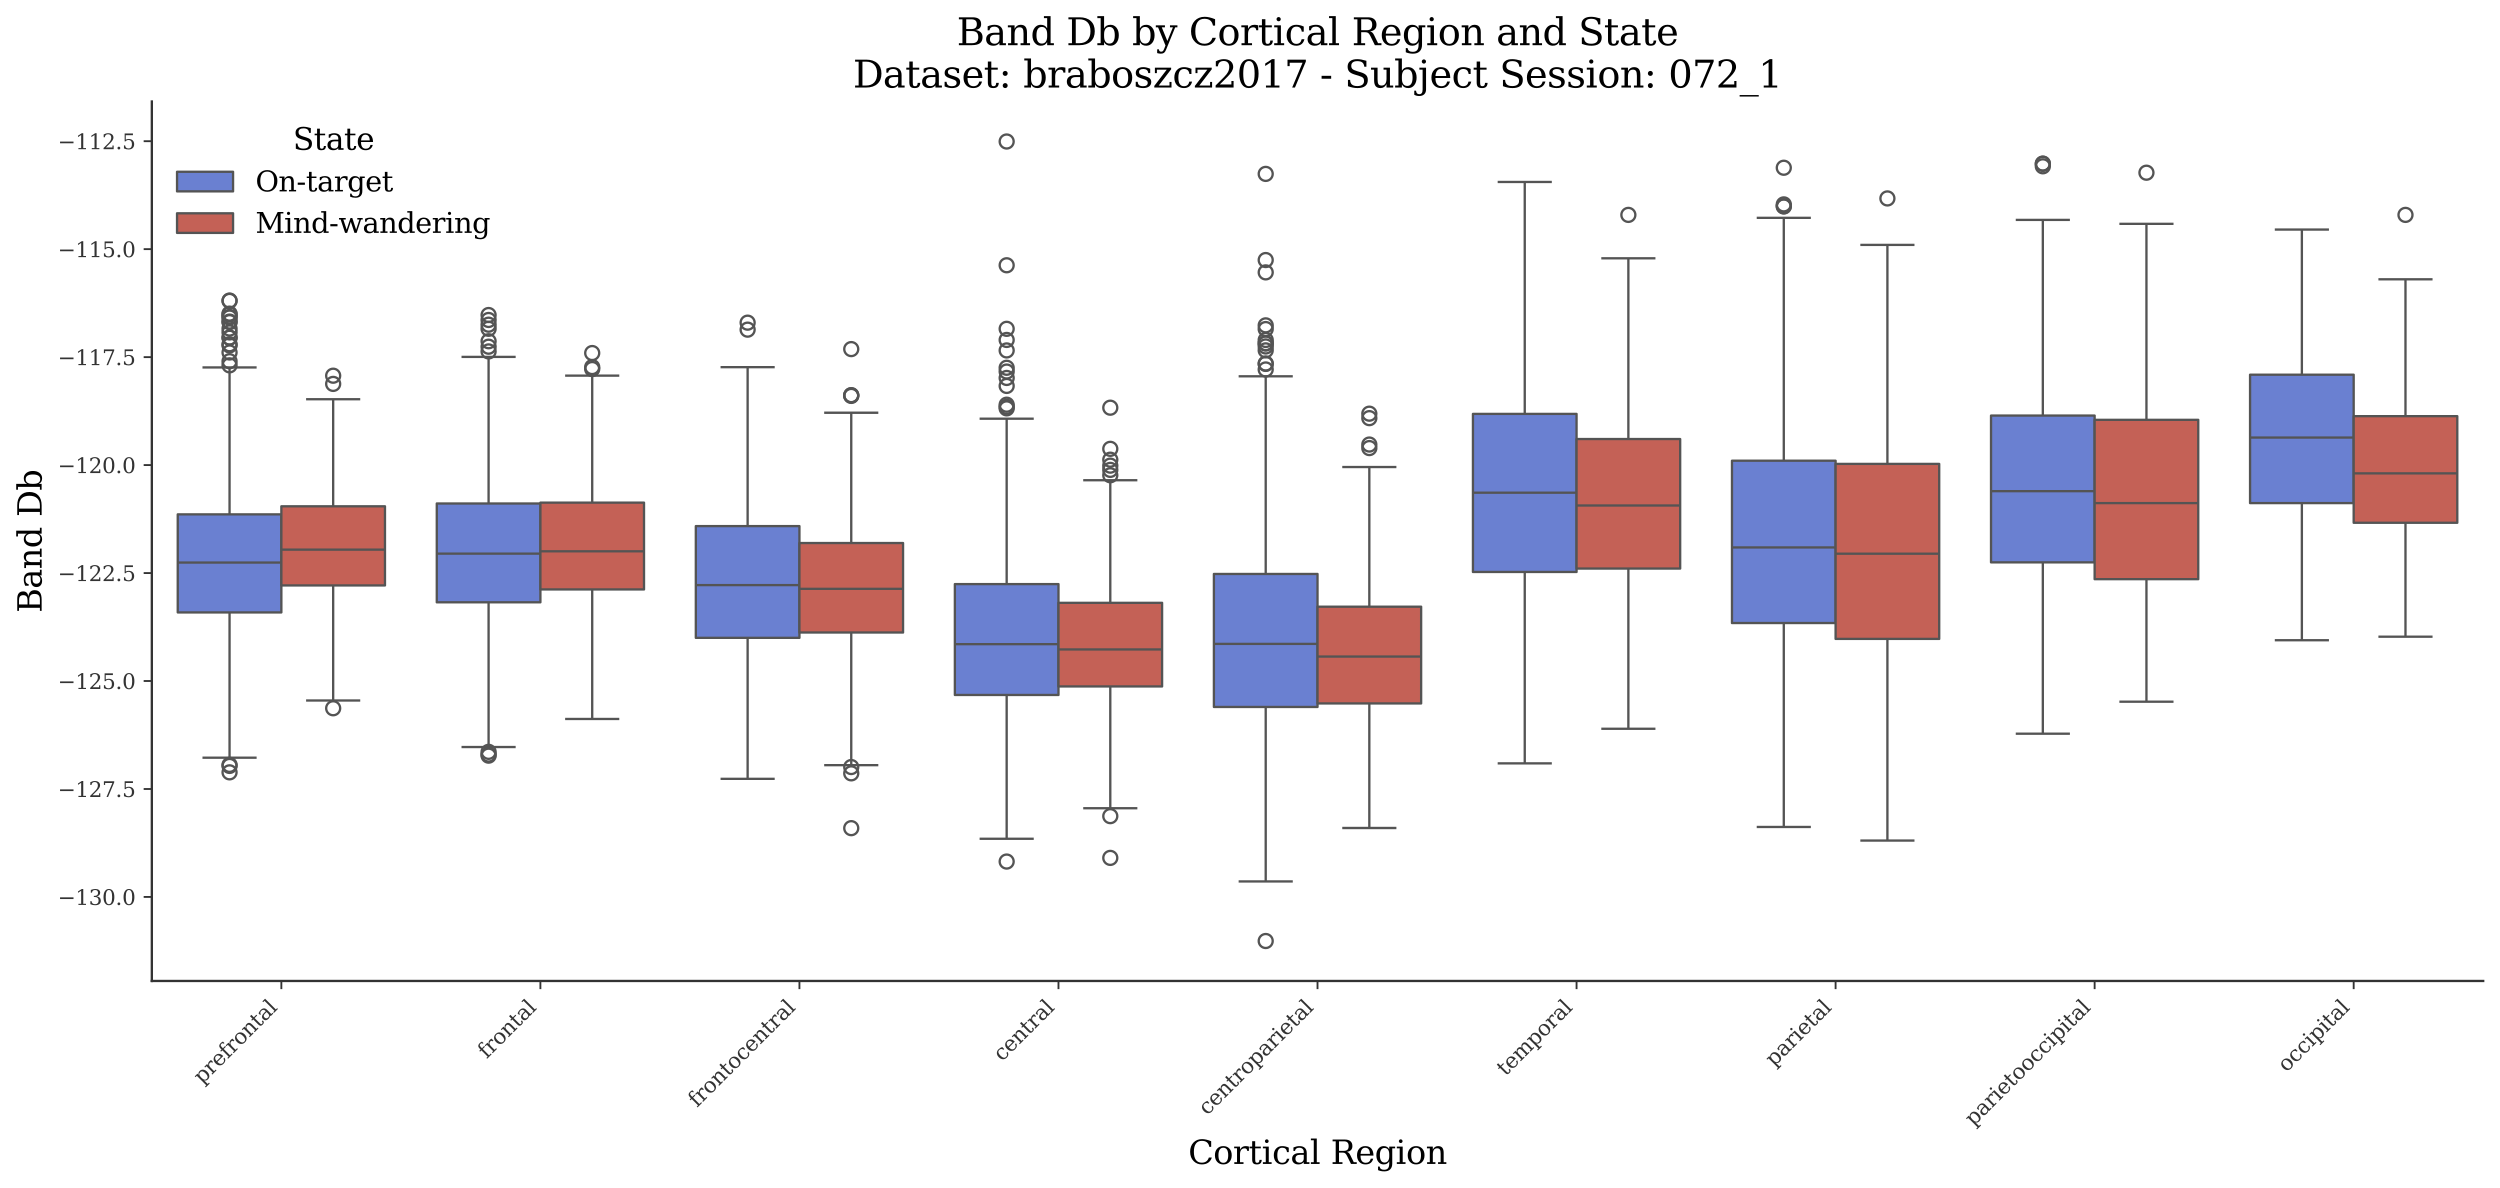 <?xml version="1.0" encoding="utf-8" standalone="no"?>
<!DOCTYPE svg PUBLIC "-//W3C//DTD SVG 1.1//EN"
  "http://www.w3.org/Graphics/SVG/1.1/DTD/svg11.dtd">
<svg xmlns:xlink="http://www.w3.org/1999/xlink" width="1071.146pt" height="509.014pt" viewBox="0 0 1071.146 509.014" xmlns="http://www.w3.org/2000/svg" version="1.1">
 <defs>
  <style type="text/css">*{stroke-linejoin: round; stroke-linecap: butt}</style>
 </defs>
 <g id="figure_1">
  <g id="patch_1">
   <path d="M 0 509.014 
L 1071.146 509.014 
L 1071.146 0 
L 0 0 
z
" style="fill: #ffffff"/>
  </g>
  <g id="axes_1">
   <g id="patch_2">
    <path d="M 65.056 420.314 
L 1063.946 420.314 
L 1063.946 43.502 
L 65.056 43.502 
z
" style="fill: #ffffff"/>
   </g>
   <g id="patch_3">
    <path d="M 120.55 -2021.138 
L 120.55 -2021.138 
L 120.55 -2021.138 
L 120.55 -2021.138 
z
" clip-path="url(#pe16873aad6)" style="fill: #6a80d1; stroke: #545454; stroke-linejoin: miter"/>
   </g>
   <g id="patch_4">
    <path d="M 120.55 -2021.138 
L 120.55 -2021.138 
L 120.55 -2021.138 
L 120.55 -2021.138 
z
" clip-path="url(#pe16873aad6)" style="fill: #c46156; stroke: #545454; stroke-linejoin: miter"/>
   </g>
   <g id="matplotlib.axis_1">
    <g id="xtick_1">
     <g id="line2d_1">
      <defs>
       <path id="m0f0c148e38" d="M 0 0 
L 0 3.5 
" style="stroke: #333333; stroke-width: 0.8"/>
      </defs>
      <g>
       <use xlink:href="#m0f0c148e38" x="120.55" y="420.314" style="fill: #333333; stroke: #333333; stroke-width: 0.8"/>
      </g>
     </g>
     <g id="text_1">
      <!-- prefrontal -->
      <g style="fill: #333333" transform="translate(86.629 464.747) rotate(-45) scale(0.09 -0.09)">
       <defs>
        <path id="DejaVuSerif-70" d="M 1313 1825 
L 1313 1497 
Q 1313 897 1542 583 
Q 1772 269 2209 269 
Q 2650 269 2876 622 
Q 3103 975 3103 1663 
Q 3103 2353 2876 2703 
Q 2650 3053 2209 3053 
Q 1772 3053 1542 2737 
Q 1313 2422 1313 1825 
z
M 738 2988 
L 184 2988 
L 184 3322 
L 1313 3322 
L 1313 2803 
Q 1481 3116 1742 3264 
Q 2003 3413 2388 3413 
Q 3000 3413 3387 2928 
Q 3775 2444 3775 1663 
Q 3775 881 3387 395 
Q 3000 -91 2388 -91 
Q 2003 -91 1742 57 
Q 1481 206 1313 519 
L 1313 -997 
L 1856 -997 
L 1856 -1331 
L 184 -1331 
L 184 -997 
L 738 -997 
L 738 2988 
z
" transform="scale(0.016)"/>
        <path id="DejaVuSerif-72" d="M 3059 3328 
L 3059 2497 
L 2728 2497 
Q 2713 2744 2591 2866 
Q 2469 2988 2234 2988 
Q 1809 2988 1582 2694 
Q 1356 2400 1356 1850 
L 1356 331 
L 2022 331 
L 2022 0 
L 263 0 
L 263 331 
L 781 331 
L 781 2994 
L 231 2994 
L 231 3322 
L 1356 3322 
L 1356 2731 
Q 1525 3078 1790 3245 
Q 2056 3413 2438 3413 
Q 2578 3413 2733 3391 
Q 2888 3369 3059 3328 
z
" transform="scale(0.016)"/>
        <path id="DejaVuSerif-65" d="M 3469 1600 
L 991 1600 
L 991 1575 
Q 991 903 1244 561 
Q 1497 219 1991 219 
Q 2369 219 2611 417 
Q 2853 616 2950 1006 
L 3413 1006 
Q 3275 459 2904 184 
Q 2534 -91 1931 -91 
Q 1203 -91 761 389 
Q 319 869 319 1663 
Q 319 2450 753 2931 
Q 1188 3413 1894 3413 
Q 2647 3413 3050 2948 
Q 3453 2484 3469 1600 
z
M 2791 1931 
Q 2772 2513 2545 2808 
Q 2319 3103 1894 3103 
Q 1497 3103 1269 2806 
Q 1041 2509 991 1931 
L 2791 1931 
z
" transform="scale(0.016)"/>
        <path id="DejaVuSerif-66" d="M 2753 4078 
L 2450 4078 
Q 2447 4313 2317 4434 
Q 2188 4556 1941 4556 
Q 1619 4556 1487 4379 
Q 1356 4203 1356 3750 
L 1356 3322 
L 2284 3322 
L 2284 2988 
L 1356 2988 
L 1356 331 
L 2094 331 
L 2094 0 
L 231 0 
L 231 331 
L 781 331 
L 781 2988 
L 231 2988 
L 231 3322 
L 781 3322 
L 781 3738 
Q 781 4294 1070 4578 
Q 1359 4863 1919 4863 
Q 2128 4863 2337 4825 
Q 2547 4788 2753 4709 
L 2753 4078 
z
" transform="scale(0.016)"/>
        <path id="DejaVuSerif-6f" d="M 1925 219 
Q 2388 219 2623 584 
Q 2859 950 2859 1663 
Q 2859 2375 2623 2739 
Q 2388 3103 1925 3103 
Q 1463 3103 1227 2739 
Q 991 2375 991 1663 
Q 991 950 1228 584 
Q 1466 219 1925 219 
z
M 1925 -91 
Q 1200 -91 759 389 
Q 319 869 319 1663 
Q 319 2456 758 2934 
Q 1197 3413 1925 3413 
Q 2653 3413 3092 2934 
Q 3531 2456 3531 1663 
Q 3531 869 3092 389 
Q 2653 -91 1925 -91 
z
" transform="scale(0.016)"/>
        <path id="DejaVuSerif-6e" d="M 263 0 
L 263 331 
L 781 331 
L 781 2988 
L 231 2988 
L 231 3322 
L 1356 3322 
L 1356 2731 
Q 1516 3069 1770 3241 
Q 2025 3413 2363 3413 
Q 2913 3413 3172 3097 
Q 3431 2781 3431 2113 
L 3431 331 
L 3944 331 
L 3944 0 
L 2356 0 
L 2356 331 
L 2853 331 
L 2853 1931 
Q 2853 2541 2703 2767 
Q 2553 2994 2175 2994 
Q 1775 2994 1565 2701 
Q 1356 2409 1356 1850 
L 1356 331 
L 1856 331 
L 1856 0 
L 263 0 
z
" transform="scale(0.016)"/>
        <path id="DejaVuSerif-74" d="M 691 2988 
L 184 2988 
L 184 3322 
L 691 3322 
L 691 4353 
L 1269 4353 
L 1269 3322 
L 2350 3322 
L 2350 2988 
L 1269 2988 
L 1269 878 
Q 1269 456 1350 337 
Q 1431 219 1650 219 
Q 1875 219 1978 351 
Q 2081 484 2088 781 
L 2522 781 
Q 2497 328 2275 118 
Q 2053 -91 1600 -91 
Q 1103 -91 897 129 
Q 691 350 691 878 
L 691 2988 
z
" transform="scale(0.016)"/>
        <path id="DejaVuSerif-61" d="M 2547 1044 
L 2547 1747 
L 1806 1747 
Q 1378 1747 1168 1562 
Q 959 1378 959 997 
Q 959 650 1171 447 
Q 1384 244 1747 244 
Q 2106 244 2326 466 
Q 2547 688 2547 1044 
z
M 3122 2075 
L 3122 331 
L 3634 331 
L 3634 0 
L 2547 0 
L 2547 359 
Q 2356 128 2106 18 
Q 1856 -91 1522 -91 
Q 969 -91 644 203 
Q 319 497 319 997 
Q 319 1513 691 1797 
Q 1063 2081 1741 2081 
L 2547 2081 
L 2547 2309 
Q 2547 2688 2317 2895 
Q 2088 3103 1672 3103 
Q 1328 3103 1125 2947 
Q 922 2791 872 2484 
L 575 2484 
L 575 3156 
Q 875 3284 1158 3348 
Q 1441 3413 1709 3413 
Q 2400 3413 2761 3070 
Q 3122 2728 3122 2075 
z
" transform="scale(0.016)"/>
        <path id="DejaVuSerif-6c" d="M 1313 331 
L 1856 331 
L 1856 0 
L 184 0 
L 184 331 
L 738 331 
L 738 4531 
L 184 4531 
L 184 4863 
L 1313 4863 
L 1313 331 
z
" transform="scale(0.016)"/>
       </defs>
       <use xlink:href="#DejaVuSerif-70"/>
       <use xlink:href="#DejaVuSerif-72" transform="translate(64.014 0)"/>
       <use xlink:href="#DejaVuSerif-65" transform="translate(111.816 0)"/>
       <use xlink:href="#DejaVuSerif-66" transform="translate(170.996 0)"/>
       <use xlink:href="#DejaVuSerif-72" transform="translate(208.008 0)"/>
       <use xlink:href="#DejaVuSerif-6f" transform="translate(255.811 0)"/>
       <use xlink:href="#DejaVuSerif-6e" transform="translate(316.016 0)"/>
       <use xlink:href="#DejaVuSerif-74" transform="translate(380.42 0)"/>
       <use xlink:href="#DejaVuSerif-61" transform="translate(420.605 0)"/>
       <use xlink:href="#DejaVuSerif-6c" transform="translate(480.225 0)"/>
      </g>
     </g>
    </g>
    <g id="xtick_2">
     <g id="line2d_2">
      <g>
       <use xlink:href="#m0f0c148e38" x="231.538" y="420.314" style="fill: #333333; stroke: #333333; stroke-width: 0.8"/>
      </g>
     </g>
     <g id="text_2">
      <!-- frontal -->
      <g style="fill: #333333" transform="translate(208.5 453.865) rotate(-45) scale(0.09 -0.09)">
       <use xlink:href="#DejaVuSerif-66"/>
       <use xlink:href="#DejaVuSerif-72" transform="translate(37.012 0)"/>
       <use xlink:href="#DejaVuSerif-6f" transform="translate(84.814 0)"/>
       <use xlink:href="#DejaVuSerif-6e" transform="translate(145.02 0)"/>
       <use xlink:href="#DejaVuSerif-74" transform="translate(209.424 0)"/>
       <use xlink:href="#DejaVuSerif-61" transform="translate(249.609 0)"/>
       <use xlink:href="#DejaVuSerif-6c" transform="translate(309.229 0)"/>
      </g>
     </g>
    </g>
    <g id="xtick_3">
     <g id="line2d_3">
      <g>
       <use xlink:href="#m0f0c148e38" x="342.526" y="420.314" style="fill: #333333; stroke: #333333; stroke-width: 0.8"/>
      </g>
     </g>
     <g id="text_3">
      <!-- frontocentral -->
      <g style="fill: #333333" transform="translate(298.627 474.725) rotate(-45) scale(0.09 -0.09)">
       <defs>
        <path id="DejaVuSerif-63" d="M 3291 997 
Q 3169 466 2822 187 
Q 2475 -91 1925 -91 
Q 1200 -91 759 389 
Q 319 869 319 1663 
Q 319 2459 759 2936 
Q 1200 3413 1925 3413 
Q 2241 3413 2553 3339 
Q 2866 3266 3181 3116 
L 3181 2266 
L 2847 2266 
Q 2781 2703 2561 2903 
Q 2341 3103 1931 3103 
Q 1466 3103 1228 2742 
Q 991 2381 991 1663 
Q 991 944 1227 581 
Q 1463 219 1931 219 
Q 2303 219 2525 412 
Q 2747 606 2828 997 
L 3291 997 
z
" transform="scale(0.016)"/>
       </defs>
       <use xlink:href="#DejaVuSerif-66"/>
       <use xlink:href="#DejaVuSerif-72" transform="translate(37.012 0)"/>
       <use xlink:href="#DejaVuSerif-6f" transform="translate(84.814 0)"/>
       <use xlink:href="#DejaVuSerif-6e" transform="translate(145.02 0)"/>
       <use xlink:href="#DejaVuSerif-74" transform="translate(209.424 0)"/>
       <use xlink:href="#DejaVuSerif-6f" transform="translate(249.609 0)"/>
       <use xlink:href="#DejaVuSerif-63" transform="translate(309.814 0)"/>
       <use xlink:href="#DejaVuSerif-65" transform="translate(365.82 0)"/>
       <use xlink:href="#DejaVuSerif-6e" transform="translate(425 0)"/>
       <use xlink:href="#DejaVuSerif-74" transform="translate(489.404 0)"/>
       <use xlink:href="#DejaVuSerif-72" transform="translate(529.59 0)"/>
       <use xlink:href="#DejaVuSerif-61" transform="translate(577.393 0)"/>
       <use xlink:href="#DejaVuSerif-6c" transform="translate(637.012 0)"/>
      </g>
     </g>
    </g>
    <g id="xtick_4">
     <g id="line2d_4">
      <g>
       <use xlink:href="#m0f0c148e38" x="453.514" y="420.314" style="fill: #333333; stroke: #333333; stroke-width: 0.8"/>
      </g>
     </g>
     <g id="text_4">
      <!-- central -->
      <g style="fill: #333333" transform="translate(429.332 455.008) rotate(-45) scale(0.09 -0.09)">
       <use xlink:href="#DejaVuSerif-63"/>
       <use xlink:href="#DejaVuSerif-65" transform="translate(56.006 0)"/>
       <use xlink:href="#DejaVuSerif-6e" transform="translate(115.186 0)"/>
       <use xlink:href="#DejaVuSerif-74" transform="translate(179.59 0)"/>
       <use xlink:href="#DejaVuSerif-72" transform="translate(219.775 0)"/>
       <use xlink:href="#DejaVuSerif-61" transform="translate(267.578 0)"/>
       <use xlink:href="#DejaVuSerif-6c" transform="translate(327.197 0)"/>
      </g>
     </g>
    </g>
    <g id="xtick_5">
     <g id="line2d_5">
      <g>
       <use xlink:href="#m0f0c148e38" x="564.501" y="420.314" style="fill: #333333; stroke: #333333; stroke-width: 0.8"/>
      </g>
     </g>
     <g id="text_5">
      <!-- centroparietal -->
      <g style="fill: #333333" transform="translate(517.218 478.11) rotate(-45) scale(0.09 -0.09)">
       <defs>
        <path id="DejaVuSerif-69" d="M 622 4353 
Q 622 4497 726 4603 
Q 831 4709 978 4709 
Q 1122 4709 1226 4603 
Q 1331 4497 1331 4353 
Q 1331 4206 1228 4103 
Q 1125 4000 978 4000 
Q 831 4000 726 4103 
Q 622 4206 622 4353 
z
M 1356 331 
L 1900 331 
L 1900 0 
L 231 0 
L 231 331 
L 781 331 
L 781 2988 
L 231 2988 
L 231 3322 
L 1356 3322 
L 1356 331 
z
" transform="scale(0.016)"/>
       </defs>
       <use xlink:href="#DejaVuSerif-63"/>
       <use xlink:href="#DejaVuSerif-65" transform="translate(56.006 0)"/>
       <use xlink:href="#DejaVuSerif-6e" transform="translate(115.186 0)"/>
       <use xlink:href="#DejaVuSerif-74" transform="translate(179.59 0)"/>
       <use xlink:href="#DejaVuSerif-72" transform="translate(219.775 0)"/>
       <use xlink:href="#DejaVuSerif-6f" transform="translate(267.578 0)"/>
       <use xlink:href="#DejaVuSerif-70" transform="translate(327.783 0)"/>
       <use xlink:href="#DejaVuSerif-61" transform="translate(391.797 0)"/>
       <use xlink:href="#DejaVuSerif-72" transform="translate(451.416 0)"/>
       <use xlink:href="#DejaVuSerif-69" transform="translate(499.219 0)"/>
       <use xlink:href="#DejaVuSerif-65" transform="translate(531.201 0)"/>
       <use xlink:href="#DejaVuSerif-74" transform="translate(590.381 0)"/>
       <use xlink:href="#DejaVuSerif-61" transform="translate(630.566 0)"/>
       <use xlink:href="#DejaVuSerif-6c" transform="translate(690.186 0)"/>
      </g>
     </g>
    </g>
    <g id="xtick_6">
     <g id="line2d_6">
      <g>
       <use xlink:href="#m0f0c148e38" x="675.489" y="420.314" style="fill: #333333; stroke: #333333; stroke-width: 0.8"/>
      </g>
     </g>
     <g id="text_6">
      <!-- temporal -->
      <g style="fill: #333333" transform="translate(645.03 461.286) rotate(-45) scale(0.09 -0.09)">
       <defs>
        <path id="DejaVuSerif-6d" d="M 3316 2675 
Q 3481 3041 3739 3227 
Q 3997 3413 4341 3413 
Q 4863 3413 5119 3089 
Q 5375 2766 5375 2113 
L 5375 331 
L 5894 331 
L 5894 0 
L 4300 0 
L 4300 331 
L 4800 331 
L 4800 2047 
Q 4800 2556 4650 2772 
Q 4500 2988 4153 2988 
Q 3769 2988 3567 2697 
Q 3366 2406 3366 1850 
L 3366 331 
L 3866 331 
L 3866 0 
L 2291 0 
L 2291 331 
L 2791 331 
L 2791 2069 
Q 2791 2566 2641 2777 
Q 2491 2988 2144 2988 
Q 1759 2988 1557 2697 
Q 1356 2406 1356 1850 
L 1356 331 
L 1856 331 
L 1856 0 
L 263 0 
L 263 331 
L 781 331 
L 781 2994 
L 231 2994 
L 231 3322 
L 1356 3322 
L 1356 2731 
Q 1516 3063 1762 3238 
Q 2009 3413 2322 3413 
Q 2709 3413 2968 3220 
Q 3228 3028 3316 2675 
z
" transform="scale(0.016)"/>
       </defs>
       <use xlink:href="#DejaVuSerif-74"/>
       <use xlink:href="#DejaVuSerif-65" transform="translate(40.186 0)"/>
       <use xlink:href="#DejaVuSerif-6d" transform="translate(99.365 0)"/>
       <use xlink:href="#DejaVuSerif-70" transform="translate(194.189 0)"/>
       <use xlink:href="#DejaVuSerif-6f" transform="translate(258.203 0)"/>
       <use xlink:href="#DejaVuSerif-72" transform="translate(318.408 0)"/>
       <use xlink:href="#DejaVuSerif-61" transform="translate(366.211 0)"/>
       <use xlink:href="#DejaVuSerif-6c" transform="translate(425.83 0)"/>
      </g>
     </g>
    </g>
    <g id="xtick_7">
     <g id="line2d_7">
      <g>
       <use xlink:href="#m0f0c148e38" x="786.477" y="420.314" style="fill: #333333; stroke: #333333; stroke-width: 0.8"/>
      </g>
     </g>
     <g id="text_7">
      <!-- parietal -->
      <g style="fill: #333333" transform="translate(760.054 457.25) rotate(-45) scale(0.09 -0.09)">
       <use xlink:href="#DejaVuSerif-70"/>
       <use xlink:href="#DejaVuSerif-61" transform="translate(64.014 0)"/>
       <use xlink:href="#DejaVuSerif-72" transform="translate(123.633 0)"/>
       <use xlink:href="#DejaVuSerif-69" transform="translate(171.436 0)"/>
       <use xlink:href="#DejaVuSerif-65" transform="translate(203.418 0)"/>
       <use xlink:href="#DejaVuSerif-74" transform="translate(262.598 0)"/>
       <use xlink:href="#DejaVuSerif-61" transform="translate(302.783 0)"/>
       <use xlink:href="#DejaVuSerif-6c" transform="translate(362.402 0)"/>
      </g>
     </g>
    </g>
    <g id="xtick_8">
     <g id="line2d_8">
      <g>
       <use xlink:href="#m0f0c148e38" x="897.465" y="420.314" style="fill: #333333; stroke: #333333; stroke-width: 0.8"/>
      </g>
     </g>
     <g id="text_8">
      <!-- parietooccipital -->
      <g style="fill: #333333" transform="translate(845.549 482.742) rotate(-45) scale(0.09 -0.09)">
       <use xlink:href="#DejaVuSerif-70"/>
       <use xlink:href="#DejaVuSerif-61" transform="translate(64.014 0)"/>
       <use xlink:href="#DejaVuSerif-72" transform="translate(123.633 0)"/>
       <use xlink:href="#DejaVuSerif-69" transform="translate(171.436 0)"/>
       <use xlink:href="#DejaVuSerif-65" transform="translate(203.418 0)"/>
       <use xlink:href="#DejaVuSerif-74" transform="translate(262.598 0)"/>
       <use xlink:href="#DejaVuSerif-6f" transform="translate(302.783 0)"/>
       <use xlink:href="#DejaVuSerif-6f" transform="translate(362.988 0)"/>
       <use xlink:href="#DejaVuSerif-63" transform="translate(423.193 0)"/>
       <use xlink:href="#DejaVuSerif-63" transform="translate(479.199 0)"/>
       <use xlink:href="#DejaVuSerif-69" transform="translate(535.205 0)"/>
       <use xlink:href="#DejaVuSerif-70" transform="translate(567.188 0)"/>
       <use xlink:href="#DejaVuSerif-69" transform="translate(631.201 0)"/>
       <use xlink:href="#DejaVuSerif-74" transform="translate(663.184 0)"/>
       <use xlink:href="#DejaVuSerif-61" transform="translate(703.369 0)"/>
       <use xlink:href="#DejaVuSerif-6c" transform="translate(762.988 0)"/>
      </g>
     </g>
    </g>
    <g id="xtick_9">
     <g id="line2d_9">
      <g>
       <use xlink:href="#m0f0c148e38" x="1008.453" y="420.314" style="fill: #333333; stroke: #333333; stroke-width: 0.8"/>
      </g>
     </g>
     <g id="text_9">
      <!-- occipital -->
      <g style="fill: #333333" transform="translate(979.638 459.641) rotate(-45) scale(0.09 -0.09)">
       <use xlink:href="#DejaVuSerif-6f"/>
       <use xlink:href="#DejaVuSerif-63" transform="translate(60.205 0)"/>
       <use xlink:href="#DejaVuSerif-63" transform="translate(116.211 0)"/>
       <use xlink:href="#DejaVuSerif-69" transform="translate(172.217 0)"/>
       <use xlink:href="#DejaVuSerif-70" transform="translate(204.199 0)"/>
       <use xlink:href="#DejaVuSerif-69" transform="translate(268.213 0)"/>
       <use xlink:href="#DejaVuSerif-74" transform="translate(300.195 0)"/>
       <use xlink:href="#DejaVuSerif-61" transform="translate(340.381 0)"/>
       <use xlink:href="#DejaVuSerif-6c" transform="translate(400 0)"/>
      </g>
     </g>
    </g>
    <g id="text_10">
     <!-- Cortical Region -->
     <g transform="translate(509.119 498.704) scale(0.14 -0.14)">
      <defs>
       <path id="DejaVuSerif-43" d="M 4513 1234 
Q 4306 581 3820 245 
Q 3334 -91 2591 -91 
Q 2134 -91 1743 65 
Q 1353 222 1050 525 
Q 700 875 529 1320 
Q 359 1766 359 2328 
Q 359 3416 987 4083 
Q 1616 4750 2644 4750 
Q 3025 4750 3456 4650 
Q 3888 4550 4384 4347 
L 4384 3272 
L 4031 3272 
Q 3916 3859 3567 4137 
Q 3219 4416 2591 4416 
Q 1844 4416 1459 3886 
Q 1075 3356 1075 2328 
Q 1075 1303 1459 773 
Q 1844 244 2591 244 
Q 3113 244 3450 492 
Q 3788 741 3938 1234 
L 4513 1234 
z
" transform="scale(0.016)"/>
       <path id="DejaVuSerif-20" transform="scale(0.016)"/>
       <path id="DejaVuSerif-52" d="M 3066 2316 
Q 3284 2256 3442 2114 
Q 3600 1972 3725 1716 
L 4403 331 
L 4972 331 
L 4972 0 
L 3872 0 
L 3144 1484 
Q 2934 1916 2759 2042 
Q 2584 2169 2278 2169 
L 1581 2169 
L 1581 331 
L 2241 331 
L 2241 0 
L 353 0 
L 353 331 
L 947 331 
L 947 4331 
L 353 4331 
L 353 4666 
L 2719 4666 
Q 3400 4666 3770 4341 
Q 4141 4016 4141 3419 
Q 4141 2938 3870 2661 
Q 3600 2384 3066 2316 
z
M 1581 2503 
L 2503 2503 
Q 2975 2503 3200 2726 
Q 3425 2950 3425 3419 
Q 3425 3888 3200 4109 
Q 2975 4331 2503 4331 
L 1581 4331 
L 1581 2503 
z
" transform="scale(0.016)"/>
       <path id="DejaVuSerif-67" d="M 3359 2988 
L 3359 72 
Q 3359 -644 2965 -1033 
Q 2572 -1422 1844 -1422 
Q 1516 -1422 1216 -1362 
Q 916 -1303 641 -1184 
L 641 -488 
L 941 -488 
Q 997 -813 1206 -963 
Q 1416 -1113 1806 -1113 
Q 2313 -1113 2548 -827 
Q 2784 -541 2784 72 
L 2784 519 
Q 2616 206 2355 57 
Q 2094 -91 1709 -91 
Q 1097 -91 708 395 
Q 319 881 319 1663 
Q 319 2444 706 2928 
Q 1094 3413 1709 3413 
Q 2094 3413 2355 3264 
Q 2616 3116 2784 2803 
L 2784 3322 
L 3909 3322 
L 3909 2988 
L 3359 2988 
z
M 2784 1825 
Q 2784 2422 2554 2737 
Q 2325 3053 1888 3053 
Q 1444 3053 1217 2703 
Q 991 2353 991 1663 
Q 991 975 1217 622 
Q 1444 269 1888 269 
Q 2325 269 2554 583 
Q 2784 897 2784 1497 
L 2784 1825 
z
" transform="scale(0.016)"/>
      </defs>
      <use xlink:href="#DejaVuSerif-43"/>
      <use xlink:href="#DejaVuSerif-6f" transform="translate(76.514 0)"/>
      <use xlink:href="#DejaVuSerif-72" transform="translate(136.719 0)"/>
      <use xlink:href="#DejaVuSerif-74" transform="translate(184.521 0)"/>
      <use xlink:href="#DejaVuSerif-69" transform="translate(224.707 0)"/>
      <use xlink:href="#DejaVuSerif-63" transform="translate(256.689 0)"/>
      <use xlink:href="#DejaVuSerif-61" transform="translate(312.695 0)"/>
      <use xlink:href="#DejaVuSerif-6c" transform="translate(372.314 0)"/>
      <use xlink:href="#DejaVuSerif-20" transform="translate(404.297 0)"/>
      <use xlink:href="#DejaVuSerif-52" transform="translate(436.084 0)"/>
      <use xlink:href="#DejaVuSerif-65" transform="translate(511.377 0)"/>
      <use xlink:href="#DejaVuSerif-67" transform="translate(570.557 0)"/>
      <use xlink:href="#DejaVuSerif-69" transform="translate(634.57 0)"/>
      <use xlink:href="#DejaVuSerif-6f" transform="translate(666.553 0)"/>
      <use xlink:href="#DejaVuSerif-6e" transform="translate(726.758 0)"/>
     </g>
    </g>
   </g>
   <g id="matplotlib.axis_2">
    <g id="ytick_1">
     <g id="line2d_10">
      <defs>
       <path id="mf04bce0a1e" d="M 0 0 
L -3.5 0 
" style="stroke: #333333; stroke-width: 0.8"/>
      </defs>
      <g>
       <use xlink:href="#mf04bce0a1e" x="65.056" y="384.307" style="fill: #333333; stroke: #333333; stroke-width: 0.8"/>
      </g>
     </g>
     <g id="text_11">
      <!-- −130.0 -->
      <g style="fill: #333333" transform="translate(24.749 387.726) scale(0.09 -0.09)">
       <defs>
        <path id="DejaVuSerif-2212" d="M 678 2259 
L 4684 2259 
L 4684 1753 
L 678 1753 
L 678 2259 
z
" transform="scale(0.016)"/>
        <path id="DejaVuSerif-31" d="M 909 0 
L 909 331 
L 1722 331 
L 1722 4213 
L 781 3603 
L 781 4013 
L 1919 4750 
L 2350 4750 
L 2350 331 
L 3163 331 
L 3163 0 
L 909 0 
z
" transform="scale(0.016)"/>
        <path id="DejaVuSerif-33" d="M 622 4469 
Q 988 4606 1323 4678 
Q 1659 4750 1953 4750 
Q 2638 4750 3022 4454 
Q 3406 4159 3406 3634 
Q 3406 3213 3140 2930 
Q 2875 2647 2388 2547 
Q 2963 2466 3280 2130 
Q 3597 1794 3597 1259 
Q 3597 606 3158 257 
Q 2719 -91 1894 -91 
Q 1528 -91 1179 -12 
Q 831 66 488 225 
L 488 1131 
L 838 1131 
Q 869 681 1141 450 
Q 1413 219 1906 219 
Q 2384 219 2661 495 
Q 2938 772 2938 1253 
Q 2938 1803 2653 2086 
Q 2369 2369 1819 2369 
L 1522 2369 
L 1522 2688 
L 1678 2688 
Q 2225 2688 2498 2914 
Q 2772 3141 2772 3597 
Q 2772 4006 2547 4223 
Q 2322 4441 1900 4441 
Q 1478 4441 1245 4241 
Q 1013 4041 972 3647 
L 622 3647 
L 622 4469 
z
" transform="scale(0.016)"/>
        <path id="DejaVuSerif-30" d="M 2034 219 
Q 2513 219 2750 744 
Q 2988 1269 2988 2328 
Q 2988 3391 2750 3916 
Q 2513 4441 2034 4441 
Q 1556 4441 1318 3916 
Q 1081 3391 1081 2328 
Q 1081 1269 1318 744 
Q 1556 219 2034 219 
z
M 2034 -91 
Q 1275 -91 848 546 
Q 422 1184 422 2328 
Q 422 3475 848 4112 
Q 1275 4750 2034 4750 
Q 2797 4750 3222 4112 
Q 3647 3475 3647 2328 
Q 3647 1184 3222 546 
Q 2797 -91 2034 -91 
z
" transform="scale(0.016)"/>
        <path id="DejaVuSerif-2e" d="M 603 325 
Q 603 500 722 622 
Q 841 744 1019 744 
Q 1191 744 1312 622 
Q 1434 500 1434 325 
Q 1434 153 1312 31 
Q 1191 -91 1019 -91 
Q 841 -91 722 29 
Q 603 150 603 325 
z
" transform="scale(0.016)"/>
       </defs>
       <use xlink:href="#DejaVuSerif-2212"/>
       <use xlink:href="#DejaVuSerif-31" transform="translate(83.789 0)"/>
       <use xlink:href="#DejaVuSerif-33" transform="translate(147.412 0)"/>
       <use xlink:href="#DejaVuSerif-30" transform="translate(211.035 0)"/>
       <use xlink:href="#DejaVuSerif-2e" transform="translate(274.658 0)"/>
       <use xlink:href="#DejaVuSerif-30" transform="translate(306.445 0)"/>
      </g>
     </g>
    </g>
    <g id="ytick_2">
     <g id="line2d_11">
      <g>
       <use xlink:href="#mf04bce0a1e" x="65.056" y="338.048" style="fill: #333333; stroke: #333333; stroke-width: 0.8"/>
      </g>
     </g>
     <g id="text_12">
      <!-- −127.5 -->
      <g style="fill: #333333" transform="translate(24.749 341.468) scale(0.09 -0.09)">
       <defs>
        <path id="DejaVuSerif-32" d="M 819 3553 
L 469 3553 
L 469 4384 
Q 803 4563 1142 4656 
Q 1481 4750 1806 4750 
Q 2534 4750 2956 4397 
Q 3378 4044 3378 3438 
Q 3378 2753 2422 1800 
Q 2347 1728 2309 1691 
L 1131 513 
L 3078 513 
L 3078 1088 
L 3444 1088 
L 3444 0 
L 434 0 
L 434 341 
L 1850 1753 
Q 2319 2222 2519 2614 
Q 2719 3006 2719 3438 
Q 2719 3909 2473 4175 
Q 2228 4441 1797 4441 
Q 1350 4441 1106 4219 
Q 863 3997 819 3553 
z
" transform="scale(0.016)"/>
        <path id="DejaVuSerif-37" d="M 3609 4347 
L 1784 0 
L 1319 0 
L 3059 4153 
L 903 4153 
L 903 3578 
L 538 3578 
L 538 4666 
L 3609 4666 
L 3609 4347 
z
" transform="scale(0.016)"/>
        <path id="DejaVuSerif-35" d="M 3219 4666 
L 3219 4153 
L 1081 4153 
L 1081 2816 
Q 1244 2928 1461 2984 
Q 1678 3041 1947 3041 
Q 2703 3041 3140 2622 
Q 3578 2203 3578 1478 
Q 3578 738 3136 323 
Q 2694 -91 1894 -91 
Q 1572 -91 1234 -12 
Q 897 66 544 225 
L 544 1131 
L 897 1131 
Q 925 688 1179 453 
Q 1434 219 1894 219 
Q 2388 219 2653 544 
Q 2919 869 2919 1478 
Q 2919 2084 2655 2407 
Q 2391 2731 1894 2731 
Q 1613 2731 1398 2631 
Q 1184 2531 1019 2322 
L 750 2322 
L 750 4666 
L 3219 4666 
z
" transform="scale(0.016)"/>
       </defs>
       <use xlink:href="#DejaVuSerif-2212"/>
       <use xlink:href="#DejaVuSerif-31" transform="translate(83.789 0)"/>
       <use xlink:href="#DejaVuSerif-32" transform="translate(147.412 0)"/>
       <use xlink:href="#DejaVuSerif-37" transform="translate(211.035 0)"/>
       <use xlink:href="#DejaVuSerif-2e" transform="translate(274.658 0)"/>
       <use xlink:href="#DejaVuSerif-35" transform="translate(306.445 0)"/>
      </g>
     </g>
    </g>
    <g id="ytick_3">
     <g id="line2d_12">
      <g>
       <use xlink:href="#mf04bce0a1e" x="65.056" y="291.79" style="fill: #333333; stroke: #333333; stroke-width: 0.8"/>
      </g>
     </g>
     <g id="text_13">
      <!-- −125.0 -->
      <g style="fill: #333333" transform="translate(24.749 295.209) scale(0.09 -0.09)">
       <use xlink:href="#DejaVuSerif-2212"/>
       <use xlink:href="#DejaVuSerif-31" transform="translate(83.789 0)"/>
       <use xlink:href="#DejaVuSerif-32" transform="translate(147.412 0)"/>
       <use xlink:href="#DejaVuSerif-35" transform="translate(211.035 0)"/>
       <use xlink:href="#DejaVuSerif-2e" transform="translate(274.658 0)"/>
       <use xlink:href="#DejaVuSerif-30" transform="translate(306.445 0)"/>
      </g>
     </g>
    </g>
    <g id="ytick_4">
     <g id="line2d_13">
      <g>
       <use xlink:href="#mf04bce0a1e" x="65.056" y="245.531" style="fill: #333333; stroke: #333333; stroke-width: 0.8"/>
      </g>
     </g>
     <g id="text_14">
      <!-- −122.5 -->
      <g style="fill: #333333" transform="translate(24.749 248.951) scale(0.09 -0.09)">
       <use xlink:href="#DejaVuSerif-2212"/>
       <use xlink:href="#DejaVuSerif-31" transform="translate(83.789 0)"/>
       <use xlink:href="#DejaVuSerif-32" transform="translate(147.412 0)"/>
       <use xlink:href="#DejaVuSerif-32" transform="translate(211.035 0)"/>
       <use xlink:href="#DejaVuSerif-2e" transform="translate(274.658 0)"/>
       <use xlink:href="#DejaVuSerif-35" transform="translate(306.445 0)"/>
      </g>
     </g>
    </g>
    <g id="ytick_5">
     <g id="line2d_14">
      <g>
       <use xlink:href="#mf04bce0a1e" x="65.056" y="199.273" style="fill: #333333; stroke: #333333; stroke-width: 0.8"/>
      </g>
     </g>
     <g id="text_15">
      <!-- −120.0 -->
      <g style="fill: #333333" transform="translate(24.749 202.692) scale(0.09 -0.09)">
       <use xlink:href="#DejaVuSerif-2212"/>
       <use xlink:href="#DejaVuSerif-31" transform="translate(83.789 0)"/>
       <use xlink:href="#DejaVuSerif-32" transform="translate(147.412 0)"/>
       <use xlink:href="#DejaVuSerif-30" transform="translate(211.035 0)"/>
       <use xlink:href="#DejaVuSerif-2e" transform="translate(274.658 0)"/>
       <use xlink:href="#DejaVuSerif-30" transform="translate(306.445 0)"/>
      </g>
     </g>
    </g>
    <g id="ytick_6">
     <g id="line2d_15">
      <g>
       <use xlink:href="#mf04bce0a1e" x="65.056" y="153.014" style="fill: #333333; stroke: #333333; stroke-width: 0.8"/>
      </g>
     </g>
     <g id="text_16">
      <!-- −117.5 -->
      <g style="fill: #333333" transform="translate(24.749 156.433) scale(0.09 -0.09)">
       <use xlink:href="#DejaVuSerif-2212"/>
       <use xlink:href="#DejaVuSerif-31" transform="translate(83.789 0)"/>
       <use xlink:href="#DejaVuSerif-31" transform="translate(147.412 0)"/>
       <use xlink:href="#DejaVuSerif-37" transform="translate(211.035 0)"/>
       <use xlink:href="#DejaVuSerif-2e" transform="translate(274.658 0)"/>
       <use xlink:href="#DejaVuSerif-35" transform="translate(306.445 0)"/>
      </g>
     </g>
    </g>
    <g id="ytick_7">
     <g id="line2d_16">
      <g>
       <use xlink:href="#mf04bce0a1e" x="65.056" y="106.756" style="fill: #333333; stroke: #333333; stroke-width: 0.8"/>
      </g>
     </g>
     <g id="text_17">
      <!-- −115.0 -->
      <g style="fill: #333333" transform="translate(24.749 110.175) scale(0.09 -0.09)">
       <use xlink:href="#DejaVuSerif-2212"/>
       <use xlink:href="#DejaVuSerif-31" transform="translate(83.789 0)"/>
       <use xlink:href="#DejaVuSerif-31" transform="translate(147.412 0)"/>
       <use xlink:href="#DejaVuSerif-35" transform="translate(211.035 0)"/>
       <use xlink:href="#DejaVuSerif-2e" transform="translate(274.658 0)"/>
       <use xlink:href="#DejaVuSerif-30" transform="translate(306.445 0)"/>
      </g>
     </g>
    </g>
    <g id="ytick_8">
     <g id="line2d_17">
      <g>
       <use xlink:href="#mf04bce0a1e" x="65.056" y="60.497" style="fill: #333333; stroke: #333333; stroke-width: 0.8"/>
      </g>
     </g>
     <g id="text_18">
      <!-- −112.5 -->
      <g style="fill: #333333" transform="translate(24.749 63.916) scale(0.09 -0.09)">
       <use xlink:href="#DejaVuSerif-2212"/>
       <use xlink:href="#DejaVuSerif-31" transform="translate(83.789 0)"/>
       <use xlink:href="#DejaVuSerif-31" transform="translate(147.412 0)"/>
       <use xlink:href="#DejaVuSerif-32" transform="translate(211.035 0)"/>
       <use xlink:href="#DejaVuSerif-2e" transform="translate(274.658 0)"/>
       <use xlink:href="#DejaVuSerif-35" transform="translate(306.445 0)"/>
      </g>
     </g>
    </g>
    <g id="text_19">
     <!-- Band Db -->
     <g transform="translate(17.838 262.533) rotate(-90) scale(0.14 -0.14)">
      <defs>
       <path id="DejaVuSerif-42" d="M 1581 331 
L 2516 331 
Q 3078 331 3337 575 
Q 3597 819 3597 1350 
Q 3597 1878 3339 2120 
Q 3081 2363 2516 2363 
L 1581 2363 
L 1581 331 
z
M 1581 2694 
L 2375 2694 
Q 2888 2694 3123 2891 
Q 3359 3088 3359 3513 
Q 3359 3941 3123 4136 
Q 2888 4331 2375 4331 
L 1581 4331 
L 1581 2694 
z
M 353 0 
L 353 331 
L 947 331 
L 947 4331 
L 353 4331 
L 353 4666 
L 2656 4666 
Q 3363 4666 3720 4377 
Q 4078 4088 4078 3513 
Q 4078 3097 3829 2850 
Q 3581 2603 3103 2547 
Q 3697 2472 4005 2167 
Q 4313 1863 4313 1350 
Q 4313 656 3875 328 
Q 3438 0 2509 0 
L 353 0 
z
" transform="scale(0.016)"/>
       <path id="DejaVuSerif-64" d="M 3359 331 
L 3909 331 
L 3909 0 
L 2784 0 
L 2784 519 
Q 2616 206 2355 57 
Q 2094 -91 1709 -91 
Q 1097 -91 708 395 
Q 319 881 319 1663 
Q 319 2444 706 2928 
Q 1094 3413 1709 3413 
Q 2094 3413 2355 3264 
Q 2616 3116 2784 2803 
L 2784 4531 
L 2241 4531 
L 2241 4863 
L 3359 4863 
L 3359 331 
z
M 2784 1497 
L 2784 1825 
Q 2784 2422 2554 2737 
Q 2325 3053 1888 3053 
Q 1444 3053 1217 2703 
Q 991 2353 991 1663 
Q 991 975 1217 622 
Q 1444 269 1888 269 
Q 2325 269 2554 583 
Q 2784 897 2784 1497 
z
" transform="scale(0.016)"/>
       <path id="DejaVuSerif-44" d="M 1581 331 
L 2163 331 
Q 3072 331 3558 850 
Q 4044 1369 4044 2338 
Q 4044 3306 3559 3818 
Q 3075 4331 2163 4331 
L 1581 4331 
L 1581 331 
z
M 353 0 
L 353 331 
L 947 331 
L 947 4331 
L 353 4331 
L 353 4666 
L 2209 4666 
Q 3416 4666 4089 4050 
Q 4763 3434 4763 2338 
Q 4763 1238 4088 619 
Q 3413 0 2209 0 
L 353 0 
z
" transform="scale(0.016)"/>
       <path id="DejaVuSerif-62" d="M 738 331 
L 738 4531 
L 184 4531 
L 184 4863 
L 1313 4863 
L 1313 2803 
Q 1481 3116 1742 3264 
Q 2003 3413 2388 3413 
Q 3000 3413 3387 2928 
Q 3775 2444 3775 1663 
Q 3775 881 3387 395 
Q 3000 -91 2388 -91 
Q 2003 -91 1742 57 
Q 1481 206 1313 519 
L 1313 0 
L 184 0 
L 184 331 
L 738 331 
z
M 1313 1497 
Q 1313 897 1542 583 
Q 1772 269 2209 269 
Q 2650 269 2876 622 
Q 3103 975 3103 1663 
Q 3103 2353 2876 2703 
Q 2650 3053 2209 3053 
Q 1772 3053 1542 2737 
Q 1313 2422 1313 1825 
L 1313 1497 
z
" transform="scale(0.016)"/>
      </defs>
      <use xlink:href="#DejaVuSerif-42"/>
      <use xlink:href="#DejaVuSerif-61" transform="translate(73.486 0)"/>
      <use xlink:href="#DejaVuSerif-6e" transform="translate(133.105 0)"/>
      <use xlink:href="#DejaVuSerif-64" transform="translate(197.51 0)"/>
      <use xlink:href="#DejaVuSerif-20" transform="translate(261.523 0)"/>
      <use xlink:href="#DejaVuSerif-44" transform="translate(293.311 0)"/>
      <use xlink:href="#DejaVuSerif-62" transform="translate(373.486 0)"/>
     </g>
    </g>
   </g>
   <g id="patch_5">
    <path d="M 76.155 262.401 
L 120.55 262.401 
L 120.55 220.381 
L 76.155 220.381 
L 76.155 262.401 
z
" clip-path="url(#pe16873aad6)" style="fill: #6a80d1; stroke: #545454; stroke-linejoin: miter"/>
   </g>
   <g id="line2d_18">
    <path d="M 98.353 262.401 
L 98.353 324.654 
" clip-path="url(#pe16873aad6)" style="fill: none; stroke: #545454"/>
   </g>
   <g id="line2d_19">
    <path d="M 98.353 220.381 
L 98.353 157.423 
" clip-path="url(#pe16873aad6)" style="fill: none; stroke: #545454"/>
   </g>
   <g id="line2d_20">
    <path d="M 87.254 324.654 
L 109.452 324.654 
" clip-path="url(#pe16873aad6)" style="fill: none; stroke: #545454; stroke-linecap: square"/>
   </g>
   <g id="line2d_21">
    <path d="M 87.254 157.423 
L 109.452 157.423 
" clip-path="url(#pe16873aad6)" style="fill: none; stroke: #545454; stroke-linecap: square"/>
   </g>
   <g id="line2d_22">
    <defs>
     <path id="mb363defd49" d="M 0 3 
C 0.796 3 1.559 2.684 2.121 2.121 
C 2.684 1.559 3 0.796 3 0 
C 3 -0.796 2.684 -1.559 2.121 -2.121 
C 1.559 -2.684 0.796 -3 0 -3 
C -0.796 -3 -1.559 -2.684 -2.121 -2.121 
C -2.684 -1.559 -3 -0.796 -3 0 
C -3 0.796 -2.684 1.559 -2.121 2.121 
C -1.559 2.684 -0.796 3 0 3 
z
" style="stroke: #545454"/>
    </defs>
    <g clip-path="url(#pe16873aad6)">
     <use xlink:href="#mb363defd49" x="98.353" y="328.167" style="fill-opacity: 0; stroke: #545454"/>
     <use xlink:href="#mb363defd49" x="98.353" y="330.916" style="fill-opacity: 0; stroke: #545454"/>
     <use xlink:href="#mb363defd49" x="98.353" y="327.707" style="fill-opacity: 0; stroke: #545454"/>
     <use xlink:href="#mb363defd49" x="98.353" y="156.531" style="fill-opacity: 0; stroke: #545454"/>
     <use xlink:href="#mb363defd49" x="98.353" y="147.487" style="fill-opacity: 0; stroke: #545454"/>
     <use xlink:href="#mb363defd49" x="98.353" y="135.795" style="fill-opacity: 0; stroke: #545454"/>
     <use xlink:href="#mb363defd49" x="98.353" y="147.994" style="fill-opacity: 0; stroke: #545454"/>
     <use xlink:href="#mb363defd49" x="98.353" y="134.381" style="fill-opacity: 0; stroke: #545454"/>
     <use xlink:href="#mb363defd49" x="98.353" y="128.784" style="fill-opacity: 0; stroke: #545454"/>
     <use xlink:href="#mb363defd49" x="98.353" y="137.782" style="fill-opacity: 0; stroke: #545454"/>
     <use xlink:href="#mb363defd49" x="98.353" y="142.423" style="fill-opacity: 0; stroke: #545454"/>
     <use xlink:href="#mb363defd49" x="98.353" y="128.92" style="fill-opacity: 0; stroke: #545454"/>
     <use xlink:href="#mb363defd49" x="98.353" y="138.036" style="fill-opacity: 0; stroke: #545454"/>
     <use xlink:href="#mb363defd49" x="98.353" y="144.626" style="fill-opacity: 0; stroke: #545454"/>
     <use xlink:href="#mb363defd49" x="98.353" y="144.72" style="fill-opacity: 0; stroke: #545454"/>
     <use xlink:href="#mb363defd49" x="98.353" y="134.669" style="fill-opacity: 0; stroke: #545454"/>
     <use xlink:href="#mb363defd49" x="98.353" y="136.051" style="fill-opacity: 0; stroke: #545454"/>
     <use xlink:href="#mb363defd49" x="98.353" y="154.767" style="fill-opacity: 0; stroke: #545454"/>
     <use xlink:href="#mb363defd49" x="98.353" y="151.023" style="fill-opacity: 0; stroke: #545454"/>
     <use xlink:href="#mb363defd49" x="98.353" y="140.773" style="fill-opacity: 0; stroke: #545454"/>
    </g>
   </g>
   <g id="patch_6">
    <path d="M 187.143 258.073 
L 231.538 258.073 
L 231.538 215.715 
L 187.143 215.715 
L 187.143 258.073 
z
" clip-path="url(#pe16873aad6)" style="fill: #6a80d1; stroke: #545454; stroke-linejoin: miter"/>
   </g>
   <g id="line2d_23">
    <path d="M 209.341 258.073 
L 209.341 320.064 
" clip-path="url(#pe16873aad6)" style="fill: none; stroke: #545454"/>
   </g>
   <g id="line2d_24">
    <path d="M 209.341 215.715 
L 209.341 152.915 
" clip-path="url(#pe16873aad6)" style="fill: none; stroke: #545454"/>
   </g>
   <g id="line2d_25">
    <path d="M 198.242 320.064 
L 220.439 320.064 
" clip-path="url(#pe16873aad6)" style="fill: none; stroke: #545454; stroke-linecap: square"/>
   </g>
   <g id="line2d_26">
    <path d="M 198.242 152.915 
L 220.439 152.915 
" clip-path="url(#pe16873aad6)" style="fill: none; stroke: #545454; stroke-linecap: square"/>
   </g>
   <g id="line2d_27">
    <g clip-path="url(#pe16873aad6)">
     <use xlink:href="#mb363defd49" x="209.341" y="323.288" style="fill-opacity: 0; stroke: #545454"/>
     <use xlink:href="#mb363defd49" x="209.341" y="322.134" style="fill-opacity: 0; stroke: #545454"/>
     <use xlink:href="#mb363defd49" x="209.341" y="323.764" style="fill-opacity: 0; stroke: #545454"/>
     <use xlink:href="#mb363defd49" x="209.341" y="148.547" style="fill-opacity: 0; stroke: #545454"/>
     <use xlink:href="#mb363defd49" x="209.341" y="137.097" style="fill-opacity: 0; stroke: #545454"/>
     <use xlink:href="#mb363defd49" x="209.341" y="150.574" style="fill-opacity: 0; stroke: #545454"/>
     <use xlink:href="#mb363defd49" x="209.341" y="139.117" style="fill-opacity: 0; stroke: #545454"/>
     <use xlink:href="#mb363defd49" x="209.341" y="146.207" style="fill-opacity: 0; stroke: #545454"/>
     <use xlink:href="#mb363defd49" x="209.341" y="134.975" style="fill-opacity: 0; stroke: #545454"/>
     <use xlink:href="#mb363defd49" x="209.341" y="140.875" style="fill-opacity: 0; stroke: #545454"/>
    </g>
   </g>
   <g id="patch_7">
    <path d="M 298.131 273.297 
L 342.526 273.297 
L 342.526 225.42 
L 298.131 225.42 
L 298.131 273.297 
z
" clip-path="url(#pe16873aad6)" style="fill: #6a80d1; stroke: #545454; stroke-linejoin: miter"/>
   </g>
   <g id="line2d_28">
    <path d="M 320.328 273.297 
L 320.328 333.69 
" clip-path="url(#pe16873aad6)" style="fill: none; stroke: #545454"/>
   </g>
   <g id="line2d_29">
    <path d="M 320.328 225.42 
L 320.328 157.305 
" clip-path="url(#pe16873aad6)" style="fill: none; stroke: #545454"/>
   </g>
   <g id="line2d_30">
    <path d="M 309.23 333.69 
L 331.427 333.69 
" clip-path="url(#pe16873aad6)" style="fill: none; stroke: #545454; stroke-linecap: square"/>
   </g>
   <g id="line2d_31">
    <path d="M 309.23 157.305 
L 331.427 157.305 
" clip-path="url(#pe16873aad6)" style="fill: none; stroke: #545454; stroke-linecap: square"/>
   </g>
   <g id="line2d_32">
    <g clip-path="url(#pe16873aad6)">
     <use xlink:href="#mb363defd49" x="320.328" y="141.243" style="fill-opacity: 0; stroke: #545454"/>
     <use xlink:href="#mb363defd49" x="320.328" y="138.248" style="fill-opacity: 0; stroke: #545454"/>
    </g>
   </g>
   <g id="patch_8">
    <path d="M 409.119 297.774 
L 453.514 297.774 
L 453.514 250.258 
L 409.119 250.258 
L 409.119 297.774 
z
" clip-path="url(#pe16873aad6)" style="fill: #6a80d1; stroke: #545454; stroke-linejoin: miter"/>
   </g>
   <g id="line2d_33">
    <path d="M 431.316 297.774 
L 431.316 359.364 
" clip-path="url(#pe16873aad6)" style="fill: none; stroke: #545454"/>
   </g>
   <g id="line2d_34">
    <path d="M 431.316 250.258 
L 431.316 179.382 
" clip-path="url(#pe16873aad6)" style="fill: none; stroke: #545454"/>
   </g>
   <g id="line2d_35">
    <path d="M 420.217 359.364 
L 442.415 359.364 
" clip-path="url(#pe16873aad6)" style="fill: none; stroke: #545454; stroke-linecap: square"/>
   </g>
   <g id="line2d_36">
    <path d="M 420.217 179.382 
L 442.415 179.382 
" clip-path="url(#pe16873aad6)" style="fill: none; stroke: #545454; stroke-linecap: square"/>
   </g>
   <g id="line2d_37">
    <g clip-path="url(#pe16873aad6)">
     <use xlink:href="#mb363defd49" x="431.316" y="369.139" style="fill-opacity: 0; stroke: #545454"/>
     <use xlink:href="#mb363defd49" x="431.316" y="150.145" style="fill-opacity: 0; stroke: #545454"/>
     <use xlink:href="#mb363defd49" x="431.316" y="140.889" style="fill-opacity: 0; stroke: #545454"/>
     <use xlink:href="#mb363defd49" x="431.316" y="174.965" style="fill-opacity: 0; stroke: #545454"/>
     <use xlink:href="#mb363defd49" x="431.316" y="161.938" style="fill-opacity: 0; stroke: #545454"/>
     <use xlink:href="#mb363defd49" x="431.316" y="173.401" style="fill-opacity: 0; stroke: #545454"/>
     <use xlink:href="#mb363defd49" x="431.316" y="174.284" style="fill-opacity: 0; stroke: #545454"/>
     <use xlink:href="#mb363defd49" x="431.316" y="159.197" style="fill-opacity: 0; stroke: #545454"/>
     <use xlink:href="#mb363defd49" x="431.316" y="165.353" style="fill-opacity: 0; stroke: #545454"/>
     <use xlink:href="#mb363defd49" x="431.316" y="157.576" style="fill-opacity: 0; stroke: #545454"/>
     <use xlink:href="#mb363defd49" x="431.316" y="60.629" style="fill-opacity: 0; stroke: #545454"/>
     <use xlink:href="#mb363defd49" x="431.316" y="113.657" style="fill-opacity: 0; stroke: #545454"/>
     <use xlink:href="#mb363defd49" x="431.316" y="145.654" style="fill-opacity: 0; stroke: #545454"/>
    </g>
   </g>
   <g id="patch_9">
    <path d="M 520.106 302.91 
L 564.501 302.91 
L 564.501 245.912 
L 520.106 245.912 
L 520.106 302.91 
z
" clip-path="url(#pe16873aad6)" style="fill: #6a80d1; stroke: #545454; stroke-linejoin: miter"/>
   </g>
   <g id="line2d_38">
    <path d="M 542.304 302.91 
L 542.304 377.661 
" clip-path="url(#pe16873aad6)" style="fill: none; stroke: #545454"/>
   </g>
   <g id="line2d_39">
    <path d="M 542.304 245.912 
L 542.304 161.241 
" clip-path="url(#pe16873aad6)" style="fill: none; stroke: #545454"/>
   </g>
   <g id="line2d_40">
    <path d="M 531.205 377.661 
L 553.403 377.661 
" clip-path="url(#pe16873aad6)" style="fill: none; stroke: #545454; stroke-linecap: square"/>
   </g>
   <g id="line2d_41">
    <path d="M 531.205 161.241 
L 553.403 161.241 
" clip-path="url(#pe16873aad6)" style="fill: none; stroke: #545454; stroke-linecap: square"/>
   </g>
   <g id="line2d_42">
    <g clip-path="url(#pe16873aad6)">
     <use xlink:href="#mb363defd49" x="542.304" y="403.186" style="fill-opacity: 0; stroke: #545454"/>
     <use xlink:href="#mb363defd49" x="542.304" y="155.917" style="fill-opacity: 0; stroke: #545454"/>
     <use xlink:href="#mb363defd49" x="542.304" y="150.116" style="fill-opacity: 0; stroke: #545454"/>
     <use xlink:href="#mb363defd49" x="542.304" y="155.757" style="fill-opacity: 0; stroke: #545454"/>
     <use xlink:href="#mb363defd49" x="542.304" y="148.447" style="fill-opacity: 0; stroke: #545454"/>
     <use xlink:href="#mb363defd49" x="542.304" y="147.172" style="fill-opacity: 0; stroke: #545454"/>
     <use xlink:href="#mb363defd49" x="542.304" y="116.703" style="fill-opacity: 0; stroke: #545454"/>
     <use xlink:href="#mb363defd49" x="542.304" y="74.508" style="fill-opacity: 0; stroke: #545454"/>
     <use xlink:href="#mb363defd49" x="542.304" y="111.42" style="fill-opacity: 0; stroke: #545454"/>
     <use xlink:href="#mb363defd49" x="542.304" y="147.035" style="fill-opacity: 0; stroke: #545454"/>
     <use xlink:href="#mb363defd49" x="542.304" y="140.99" style="fill-opacity: 0; stroke: #545454"/>
     <use xlink:href="#mb363defd49" x="542.304" y="158.304" style="fill-opacity: 0; stroke: #545454"/>
     <use xlink:href="#mb363defd49" x="542.304" y="145.665" style="fill-opacity: 0; stroke: #545454"/>
     <use xlink:href="#mb363defd49" x="542.304" y="139.407" style="fill-opacity: 0; stroke: #545454"/>
    </g>
   </g>
   <g id="patch_10">
    <path d="M 631.094 245.076 
L 675.489 245.076 
L 675.489 177.343 
L 631.094 177.343 
L 631.094 245.076 
z
" clip-path="url(#pe16873aad6)" style="fill: #6a80d1; stroke: #545454; stroke-linejoin: miter"/>
   </g>
   <g id="line2d_43">
    <path d="M 653.292 245.076 
L 653.292 327.071 
" clip-path="url(#pe16873aad6)" style="fill: none; stroke: #545454"/>
   </g>
   <g id="line2d_44">
    <path d="M 653.292 177.343 
L 653.292 77.977 
" clip-path="url(#pe16873aad6)" style="fill: none; stroke: #545454"/>
   </g>
   <g id="line2d_45">
    <path d="M 642.193 327.071 
L 664.39 327.071 
" clip-path="url(#pe16873aad6)" style="fill: none; stroke: #545454; stroke-linecap: square"/>
   </g>
   <g id="line2d_46">
    <path d="M 642.193 77.977 
L 664.39 77.977 
" clip-path="url(#pe16873aad6)" style="fill: none; stroke: #545454; stroke-linecap: square"/>
   </g>
   <g id="line2d_47"/>
   <g id="patch_11">
    <path d="M 742.082 266.954 
L 786.477 266.954 
L 786.477 197.399 
L 742.082 197.399 
L 742.082 266.954 
z
" clip-path="url(#pe16873aad6)" style="fill: #6a80d1; stroke: #545454; stroke-linejoin: miter"/>
   </g>
   <g id="line2d_48">
    <path d="M 764.279 266.954 
L 764.279 354.313 
" clip-path="url(#pe16873aad6)" style="fill: none; stroke: #545454"/>
   </g>
   <g id="line2d_49">
    <path d="M 764.279 197.399 
L 764.279 93.345 
" clip-path="url(#pe16873aad6)" style="fill: none; stroke: #545454"/>
   </g>
   <g id="line2d_50">
    <path d="M 753.181 354.313 
L 775.378 354.313 
" clip-path="url(#pe16873aad6)" style="fill: none; stroke: #545454; stroke-linecap: square"/>
   </g>
   <g id="line2d_51">
    <path d="M 753.181 93.345 
L 775.378 93.345 
" clip-path="url(#pe16873aad6)" style="fill: none; stroke: #545454; stroke-linecap: square"/>
   </g>
   <g id="line2d_52">
    <g clip-path="url(#pe16873aad6)">
     <use xlink:href="#mb363defd49" x="764.279" y="88.351" style="fill-opacity: 0; stroke: #545454"/>
     <use xlink:href="#mb363defd49" x="764.279" y="88.459" style="fill-opacity: 0; stroke: #545454"/>
     <use xlink:href="#mb363defd49" x="764.279" y="87.577" style="fill-opacity: 0; stroke: #545454"/>
     <use xlink:href="#mb363defd49" x="764.279" y="71.873" style="fill-opacity: 0; stroke: #545454"/>
    </g>
   </g>
   <g id="patch_12">
    <path d="M 853.07 240.951 
L 897.465 240.951 
L 897.465 178.063 
L 853.07 178.063 
L 853.07 240.951 
z
" clip-path="url(#pe16873aad6)" style="fill: #6a80d1; stroke: #545454; stroke-linejoin: miter"/>
   </g>
   <g id="line2d_53">
    <path d="M 875.267 240.951 
L 875.267 314.371 
" clip-path="url(#pe16873aad6)" style="fill: none; stroke: #545454"/>
   </g>
   <g id="line2d_54">
    <path d="M 875.267 178.063 
L 875.267 94.228 
" clip-path="url(#pe16873aad6)" style="fill: none; stroke: #545454"/>
   </g>
   <g id="line2d_55">
    <path d="M 864.168 314.371 
L 886.366 314.371 
" clip-path="url(#pe16873aad6)" style="fill: none; stroke: #545454; stroke-linecap: square"/>
   </g>
   <g id="line2d_56">
    <path d="M 864.168 94.228 
L 886.366 94.228 
" clip-path="url(#pe16873aad6)" style="fill: none; stroke: #545454; stroke-linecap: square"/>
   </g>
   <g id="line2d_57">
    <g clip-path="url(#pe16873aad6)">
     <use xlink:href="#mb363defd49" x="875.267" y="71.248" style="fill-opacity: 0; stroke: #545454"/>
     <use xlink:href="#mb363defd49" x="875.267" y="70.196" style="fill-opacity: 0; stroke: #545454"/>
     <use xlink:href="#mb363defd49" x="875.267" y="70.092" style="fill-opacity: 0; stroke: #545454"/>
    </g>
   </g>
   <g id="patch_13">
    <path d="M 964.057 215.561 
L 1008.453 215.561 
L 1008.453 160.546 
L 964.057 160.546 
L 964.057 215.561 
z
" clip-path="url(#pe16873aad6)" style="fill: #6a80d1; stroke: #545454; stroke-linejoin: miter"/>
   </g>
   <g id="line2d_58">
    <path d="M 986.255 215.561 
L 986.255 274.308 
" clip-path="url(#pe16873aad6)" style="fill: none; stroke: #545454"/>
   </g>
   <g id="line2d_59">
    <path d="M 986.255 160.546 
L 986.255 98.357 
" clip-path="url(#pe16873aad6)" style="fill: none; stroke: #545454"/>
   </g>
   <g id="line2d_60">
    <path d="M 975.156 274.308 
L 997.354 274.308 
" clip-path="url(#pe16873aad6)" style="fill: none; stroke: #545454; stroke-linecap: square"/>
   </g>
   <g id="line2d_61">
    <path d="M 975.156 98.357 
L 997.354 98.357 
" clip-path="url(#pe16873aad6)" style="fill: none; stroke: #545454; stroke-linecap: square"/>
   </g>
   <g id="line2d_62"/>
   <g id="patch_14">
    <path d="M 120.55 250.832 
L 164.945 250.832 
L 164.945 216.934 
L 120.55 216.934 
L 120.55 250.832 
z
" clip-path="url(#pe16873aad6)" style="fill: #c46156; stroke: #545454; stroke-linejoin: miter"/>
   </g>
   <g id="line2d_63">
    <path d="M 142.748 250.832 
L 142.748 300.136 
" clip-path="url(#pe16873aad6)" style="fill: none; stroke: #545454"/>
   </g>
   <g id="line2d_64">
    <path d="M 142.748 216.934 
L 142.748 171.046 
" clip-path="url(#pe16873aad6)" style="fill: none; stroke: #545454"/>
   </g>
   <g id="line2d_65">
    <path d="M 131.649 300.136 
L 153.847 300.136 
" clip-path="url(#pe16873aad6)" style="fill: none; stroke: #545454; stroke-linecap: square"/>
   </g>
   <g id="line2d_66">
    <path d="M 131.649 171.046 
L 153.847 171.046 
" clip-path="url(#pe16873aad6)" style="fill: none; stroke: #545454; stroke-linecap: square"/>
   </g>
   <g id="line2d_67">
    <g clip-path="url(#pe16873aad6)">
     <use xlink:href="#mb363defd49" x="142.748" y="303.459" style="fill-opacity: 0; stroke: #545454"/>
     <use xlink:href="#mb363defd49" x="142.748" y="160.973" style="fill-opacity: 0; stroke: #545454"/>
     <use xlink:href="#mb363defd49" x="142.748" y="164.487" style="fill-opacity: 0; stroke: #545454"/>
    </g>
   </g>
   <g id="patch_15">
    <path d="M 231.538 252.556 
L 275.933 252.556 
L 275.933 215.361 
L 231.538 215.361 
L 231.538 252.556 
z
" clip-path="url(#pe16873aad6)" style="fill: #c46156; stroke: #545454; stroke-linejoin: miter"/>
   </g>
   <g id="line2d_68">
    <path d="M 253.736 252.556 
L 253.736 308.036 
" clip-path="url(#pe16873aad6)" style="fill: none; stroke: #545454"/>
   </g>
   <g id="line2d_69">
    <path d="M 253.736 215.361 
L 253.736 160.936 
" clip-path="url(#pe16873aad6)" style="fill: none; stroke: #545454"/>
   </g>
   <g id="line2d_70">
    <path d="M 242.637 308.036 
L 264.834 308.036 
" clip-path="url(#pe16873aad6)" style="fill: none; stroke: #545454; stroke-linecap: square"/>
   </g>
   <g id="line2d_71">
    <path d="M 242.637 160.936 
L 264.834 160.936 
" clip-path="url(#pe16873aad6)" style="fill: none; stroke: #545454; stroke-linecap: square"/>
   </g>
   <g id="line2d_72">
    <g clip-path="url(#pe16873aad6)">
     <use xlink:href="#mb363defd49" x="253.736" y="157.274" style="fill-opacity: 0; stroke: #545454"/>
     <use xlink:href="#mb363defd49" x="253.736" y="151.267" style="fill-opacity: 0; stroke: #545454"/>
     <use xlink:href="#mb363defd49" x="253.736" y="158.118" style="fill-opacity: 0; stroke: #545454"/>
    </g>
   </g>
   <g id="patch_16">
    <path d="M 342.526 271.014 
L 386.921 271.014 
L 386.921 232.662 
L 342.526 232.662 
L 342.526 271.014 
z
" clip-path="url(#pe16873aad6)" style="fill: #c46156; stroke: #545454; stroke-linejoin: miter"/>
   </g>
   <g id="line2d_73">
    <path d="M 364.723 271.014 
L 364.723 327.835 
" clip-path="url(#pe16873aad6)" style="fill: none; stroke: #545454"/>
   </g>
   <g id="line2d_74">
    <path d="M 364.723 232.662 
L 364.723 176.84 
" clip-path="url(#pe16873aad6)" style="fill: none; stroke: #545454"/>
   </g>
   <g id="line2d_75">
    <path d="M 353.625 327.835 
L 375.822 327.835 
" clip-path="url(#pe16873aad6)" style="fill: none; stroke: #545454; stroke-linecap: square"/>
   </g>
   <g id="line2d_76">
    <path d="M 353.625 176.84 
L 375.822 176.84 
" clip-path="url(#pe16873aad6)" style="fill: none; stroke: #545454; stroke-linecap: square"/>
   </g>
   <g id="line2d_77">
    <g clip-path="url(#pe16873aad6)">
     <use xlink:href="#mb363defd49" x="364.723" y="331.346" style="fill-opacity: 0; stroke: #545454"/>
     <use xlink:href="#mb363defd49" x="364.723" y="328.646" style="fill-opacity: 0; stroke: #545454"/>
     <use xlink:href="#mb363defd49" x="364.723" y="354.832" style="fill-opacity: 0; stroke: #545454"/>
     <use xlink:href="#mb363defd49" x="364.723" y="149.575" style="fill-opacity: 0; stroke: #545454"/>
     <use xlink:href="#mb363defd49" x="364.723" y="169.402" style="fill-opacity: 0; stroke: #545454"/>
     <use xlink:href="#mb363defd49" x="364.723" y="169.314" style="fill-opacity: 0; stroke: #545454"/>
     <use xlink:href="#mb363defd49" x="364.723" y="169.627" style="fill-opacity: 0; stroke: #545454"/>
    </g>
   </g>
   <g id="patch_17">
    <path d="M 453.514 294.122 
L 497.909 294.122 
L 497.909 258.281 
L 453.514 258.281 
L 453.514 294.122 
z
" clip-path="url(#pe16873aad6)" style="fill: #c46156; stroke: #545454; stroke-linejoin: miter"/>
   </g>
   <g id="line2d_78">
    <path d="M 475.711 294.122 
L 475.711 346.294 
" clip-path="url(#pe16873aad6)" style="fill: none; stroke: #545454"/>
   </g>
   <g id="line2d_79">
    <path d="M 475.711 258.281 
L 475.711 205.753 
" clip-path="url(#pe16873aad6)" style="fill: none; stroke: #545454"/>
   </g>
   <g id="line2d_80">
    <path d="M 464.612 346.294 
L 486.81 346.294 
" clip-path="url(#pe16873aad6)" style="fill: none; stroke: #545454; stroke-linecap: square"/>
   </g>
   <g id="line2d_81">
    <path d="M 464.612 205.753 
L 486.81 205.753 
" clip-path="url(#pe16873aad6)" style="fill: none; stroke: #545454; stroke-linecap: square"/>
   </g>
   <g id="line2d_82">
    <g clip-path="url(#pe16873aad6)">
     <use xlink:href="#mb363defd49" x="475.711" y="349.682" style="fill-opacity: 0; stroke: #545454"/>
     <use xlink:href="#mb363defd49" x="475.711" y="367.569" style="fill-opacity: 0; stroke: #545454"/>
     <use xlink:href="#mb363defd49" x="475.711" y="203.63" style="fill-opacity: 0; stroke: #545454"/>
     <use xlink:href="#mb363defd49" x="475.711" y="201.328" style="fill-opacity: 0; stroke: #545454"/>
     <use xlink:href="#mb363defd49" x="475.711" y="192.31" style="fill-opacity: 0; stroke: #545454"/>
     <use xlink:href="#mb363defd49" x="475.711" y="174.678" style="fill-opacity: 0; stroke: #545454"/>
     <use xlink:href="#mb363defd49" x="475.711" y="196.96" style="fill-opacity: 0; stroke: #545454"/>
     <use xlink:href="#mb363defd49" x="475.711" y="199.51" style="fill-opacity: 0; stroke: #545454"/>
    </g>
   </g>
   <g id="patch_18">
    <path d="M 564.501 301.398 
L 608.897 301.398 
L 608.897 259.939 
L 564.501 259.939 
L 564.501 301.398 
z
" clip-path="url(#pe16873aad6)" style="fill: #c46156; stroke: #545454; stroke-linejoin: miter"/>
   </g>
   <g id="line2d_83">
    <path d="M 586.699 301.398 
L 586.699 354.764 
" clip-path="url(#pe16873aad6)" style="fill: none; stroke: #545454"/>
   </g>
   <g id="line2d_84">
    <path d="M 586.699 259.939 
L 586.699 200.091 
" clip-path="url(#pe16873aad6)" style="fill: none; stroke: #545454"/>
   </g>
   <g id="line2d_85">
    <path d="M 575.6 354.764 
L 597.798 354.764 
" clip-path="url(#pe16873aad6)" style="fill: none; stroke: #545454; stroke-linecap: square"/>
   </g>
   <g id="line2d_86">
    <path d="M 575.6 200.091 
L 597.798 200.091 
" clip-path="url(#pe16873aad6)" style="fill: none; stroke: #545454; stroke-linecap: square"/>
   </g>
   <g id="line2d_87">
    <g clip-path="url(#pe16873aad6)">
     <use xlink:href="#mb363defd49" x="586.699" y="190.47" style="fill-opacity: 0; stroke: #545454"/>
     <use xlink:href="#mb363defd49" x="586.699" y="191.982" style="fill-opacity: 0; stroke: #545454"/>
     <use xlink:href="#mb363defd49" x="586.699" y="179.157" style="fill-opacity: 0; stroke: #545454"/>
     <use xlink:href="#mb363defd49" x="586.699" y="177.243" style="fill-opacity: 0; stroke: #545454"/>
    </g>
   </g>
   <g id="patch_19">
    <path d="M 675.489 243.612 
L 719.884 243.612 
L 719.884 188.115 
L 675.489 188.115 
L 675.489 243.612 
z
" clip-path="url(#pe16873aad6)" style="fill: #c46156; stroke: #545454; stroke-linejoin: miter"/>
   </g>
   <g id="line2d_88">
    <path d="M 697.687 243.612 
L 697.687 312.259 
" clip-path="url(#pe16873aad6)" style="fill: none; stroke: #545454"/>
   </g>
   <g id="line2d_89">
    <path d="M 697.687 188.115 
L 697.687 110.673 
" clip-path="url(#pe16873aad6)" style="fill: none; stroke: #545454"/>
   </g>
   <g id="line2d_90">
    <path d="M 686.588 312.259 
L 708.786 312.259 
" clip-path="url(#pe16873aad6)" style="fill: none; stroke: #545454; stroke-linecap: square"/>
   </g>
   <g id="line2d_91">
    <path d="M 686.588 110.673 
L 708.786 110.673 
" clip-path="url(#pe16873aad6)" style="fill: none; stroke: #545454; stroke-linecap: square"/>
   </g>
   <g id="line2d_92">
    <g clip-path="url(#pe16873aad6)">
     <use xlink:href="#mb363defd49" x="697.687" y="92.072" style="fill-opacity: 0; stroke: #545454"/>
    </g>
   </g>
   <g id="patch_20">
    <path d="M 786.477 273.753 
L 830.872 273.753 
L 830.872 198.764 
L 786.477 198.764 
L 786.477 273.753 
z
" clip-path="url(#pe16873aad6)" style="fill: #c46156; stroke: #545454; stroke-linejoin: miter"/>
   </g>
   <g id="line2d_93">
    <path d="M 808.675 273.753 
L 808.675 360.142 
" clip-path="url(#pe16873aad6)" style="fill: none; stroke: #545454"/>
   </g>
   <g id="line2d_94">
    <path d="M 808.675 198.764 
L 808.675 104.92 
" clip-path="url(#pe16873aad6)" style="fill: none; stroke: #545454"/>
   </g>
   <g id="line2d_95">
    <path d="M 797.576 360.142 
L 819.773 360.142 
" clip-path="url(#pe16873aad6)" style="fill: none; stroke: #545454; stroke-linecap: square"/>
   </g>
   <g id="line2d_96">
    <path d="M 797.576 104.92 
L 819.773 104.92 
" clip-path="url(#pe16873aad6)" style="fill: none; stroke: #545454; stroke-linecap: square"/>
   </g>
   <g id="line2d_97">
    <g clip-path="url(#pe16873aad6)">
     <use xlink:href="#mb363defd49" x="808.675" y="85.022" style="fill-opacity: 0; stroke: #545454"/>
    </g>
   </g>
   <g id="patch_21">
    <path d="M 897.465 248.157 
L 941.86 248.157 
L 941.86 179.878 
L 897.465 179.878 
L 897.465 248.157 
z
" clip-path="url(#pe16873aad6)" style="fill: #c46156; stroke: #545454; stroke-linejoin: miter"/>
   </g>
   <g id="line2d_98">
    <path d="M 919.662 248.157 
L 919.662 300.655 
" clip-path="url(#pe16873aad6)" style="fill: none; stroke: #545454"/>
   </g>
   <g id="line2d_99">
    <path d="M 919.662 179.878 
L 919.662 95.909 
" clip-path="url(#pe16873aad6)" style="fill: none; stroke: #545454"/>
   </g>
   <g id="line2d_100">
    <path d="M 908.564 300.655 
L 930.761 300.655 
" clip-path="url(#pe16873aad6)" style="fill: none; stroke: #545454; stroke-linecap: square"/>
   </g>
   <g id="line2d_101">
    <path d="M 908.564 95.909 
L 930.761 95.909 
" clip-path="url(#pe16873aad6)" style="fill: none; stroke: #545454; stroke-linecap: square"/>
   </g>
   <g id="line2d_102">
    <g clip-path="url(#pe16873aad6)">
     <use xlink:href="#mb363defd49" x="919.662" y="73.997" style="fill-opacity: 0; stroke: #545454"/>
    </g>
   </g>
   <g id="patch_22">
    <path d="M 1008.453 223.992 
L 1052.848 223.992 
L 1052.848 178.316 
L 1008.453 178.316 
L 1008.453 223.992 
z
" clip-path="url(#pe16873aad6)" style="fill: #c46156; stroke: #545454; stroke-linejoin: miter"/>
   </g>
   <g id="line2d_103">
    <path d="M 1030.65 223.992 
L 1030.65 272.798 
" clip-path="url(#pe16873aad6)" style="fill: none; stroke: #545454"/>
   </g>
   <g id="line2d_104">
    <path d="M 1030.65 178.316 
L 1030.65 119.679 
" clip-path="url(#pe16873aad6)" style="fill: none; stroke: #545454"/>
   </g>
   <g id="line2d_105">
    <path d="M 1019.551 272.798 
L 1041.749 272.798 
" clip-path="url(#pe16873aad6)" style="fill: none; stroke: #545454; stroke-linecap: square"/>
   </g>
   <g id="line2d_106">
    <path d="M 1019.551 119.679 
L 1041.749 119.679 
" clip-path="url(#pe16873aad6)" style="fill: none; stroke: #545454; stroke-linecap: square"/>
   </g>
   <g id="line2d_107">
    <g clip-path="url(#pe16873aad6)">
     <use xlink:href="#mb363defd49" x="1030.65" y="92.074" style="fill-opacity: 0; stroke: #545454"/>
    </g>
   </g>
   <g id="line2d_108">
    <path d="M 76.155 241.041 
L 120.55 241.041 
" clip-path="url(#pe16873aad6)" style="fill: none; stroke: #545454"/>
   </g>
   <g id="line2d_109">
    <path d="M 187.143 237.209 
L 231.538 237.209 
" clip-path="url(#pe16873aad6)" style="fill: none; stroke: #545454"/>
   </g>
   <g id="line2d_110">
    <path d="M 298.131 250.696 
L 342.526 250.696 
" clip-path="url(#pe16873aad6)" style="fill: none; stroke: #545454"/>
   </g>
   <g id="line2d_111">
    <path d="M 409.119 275.995 
L 453.514 275.995 
" clip-path="url(#pe16873aad6)" style="fill: none; stroke: #545454"/>
   </g>
   <g id="line2d_112">
    <path d="M 520.106 275.873 
L 564.501 275.873 
" clip-path="url(#pe16873aad6)" style="fill: none; stroke: #545454"/>
   </g>
   <g id="line2d_113">
    <path d="M 631.094 211.108 
L 675.489 211.108 
" clip-path="url(#pe16873aad6)" style="fill: none; stroke: #545454"/>
   </g>
   <g id="line2d_114">
    <path d="M 742.082 234.547 
L 786.477 234.547 
" clip-path="url(#pe16873aad6)" style="fill: none; stroke: #545454"/>
   </g>
   <g id="line2d_115">
    <path d="M 853.07 210.448 
L 897.465 210.448 
" clip-path="url(#pe16873aad6)" style="fill: none; stroke: #545454"/>
   </g>
   <g id="line2d_116">
    <path d="M 964.057 187.482 
L 1008.453 187.482 
" clip-path="url(#pe16873aad6)" style="fill: none; stroke: #545454"/>
   </g>
   <g id="line2d_117">
    <path d="M 120.55 235.508 
L 164.945 235.508 
" clip-path="url(#pe16873aad6)" style="fill: none; stroke: #545454"/>
   </g>
   <g id="line2d_118">
    <path d="M 231.538 236.214 
L 275.933 236.214 
" clip-path="url(#pe16873aad6)" style="fill: none; stroke: #545454"/>
   </g>
   <g id="line2d_119">
    <path d="M 342.526 252.289 
L 386.921 252.289 
" clip-path="url(#pe16873aad6)" style="fill: none; stroke: #545454"/>
   </g>
   <g id="line2d_120">
    <path d="M 453.514 278.265 
L 497.909 278.265 
" clip-path="url(#pe16873aad6)" style="fill: none; stroke: #545454"/>
   </g>
   <g id="line2d_121">
    <path d="M 564.501 281.303 
L 608.897 281.303 
" clip-path="url(#pe16873aad6)" style="fill: none; stroke: #545454"/>
   </g>
   <g id="line2d_122">
    <path d="M 675.489 216.584 
L 719.884 216.584 
" clip-path="url(#pe16873aad6)" style="fill: none; stroke: #545454"/>
   </g>
   <g id="line2d_123">
    <path d="M 786.477 237.239 
L 830.872 237.239 
" clip-path="url(#pe16873aad6)" style="fill: none; stroke: #545454"/>
   </g>
   <g id="line2d_124">
    <path d="M 897.465 215.555 
L 941.86 215.555 
" clip-path="url(#pe16873aad6)" style="fill: none; stroke: #545454"/>
   </g>
   <g id="line2d_125">
    <path d="M 1008.453 202.819 
L 1052.848 202.819 
" clip-path="url(#pe16873aad6)" style="fill: none; stroke: #545454"/>
   </g>
   <g id="patch_23">
    <path d="M 65.056 420.314 
L 65.056 43.502 
" style="fill: none; stroke: #333333; stroke-linejoin: miter; stroke-linecap: square"/>
   </g>
   <g id="patch_24">
    <path d="M 65.056 420.314 
L 1063.946 420.314 
" style="fill: none; stroke: #333333; stroke-linejoin: miter; stroke-linecap: square"/>
   </g>
   <g id="text_20">
    <!-- Band Db by Cortical Region and State -->
    <g transform="translate(409.938 19.358) scale(0.16 -0.16)">
     <defs>
      <path id="DejaVuSerif-79" d="M 1381 -609 
L 1600 -56 
L 359 2988 
L -19 2988 
L -19 3322 
L 1509 3322 
L 1509 2988 
L 978 2988 
L 1913 703 
L 2847 2988 
L 2350 2988 
L 2350 3322 
L 3597 3322 
L 3597 2988 
L 3225 2988 
L 1703 -750 
Q 1547 -1138 1356 -1280 
Q 1166 -1422 819 -1422 
Q 672 -1422 517 -1397 
Q 363 -1372 206 -1325 
L 206 -691 
L 500 -691 
Q 519 -903 608 -995 
Q 697 -1088 884 -1088 
Q 1056 -1088 1161 -992 
Q 1266 -897 1381 -609 
z
" transform="scale(0.016)"/>
      <path id="DejaVuSerif-53" d="M 594 225 
L 594 1288 
L 953 1284 
Q 969 753 1261 498 
Q 1553 244 2150 244 
Q 2706 244 2998 464 
Q 3291 684 3291 1106 
Q 3291 1444 3114 1625 
Q 2938 1806 2369 1978 
L 1753 2163 
Q 1084 2366 811 2669 
Q 538 2972 538 3500 
Q 538 4094 959 4422 
Q 1381 4750 2144 4750 
Q 2469 4750 2856 4679 
Q 3244 4609 3681 4475 
L 3681 3481 
L 3328 3481 
Q 3275 3975 2998 4195 
Q 2722 4416 2156 4416 
Q 1663 4416 1405 4214 
Q 1147 4013 1147 3628 
Q 1147 3294 1340 3103 
Q 1534 2913 2163 2725 
L 2741 2553 
Q 3375 2363 3645 2067 
Q 3916 1772 3916 1275 
Q 3916 597 3481 253 
Q 3047 -91 2188 -91 
Q 1803 -91 1404 -12 
Q 1006 66 594 225 
z
" transform="scale(0.016)"/>
     </defs>
     <use xlink:href="#DejaVuSerif-42"/>
     <use xlink:href="#DejaVuSerif-61" transform="translate(73.486 0)"/>
     <use xlink:href="#DejaVuSerif-6e" transform="translate(133.105 0)"/>
     <use xlink:href="#DejaVuSerif-64" transform="translate(197.51 0)"/>
     <use xlink:href="#DejaVuSerif-20" transform="translate(261.523 0)"/>
     <use xlink:href="#DejaVuSerif-44" transform="translate(293.311 0)"/>
     <use xlink:href="#DejaVuSerif-62" transform="translate(373.486 0)"/>
     <use xlink:href="#DejaVuSerif-20" transform="translate(437.5 0)"/>
     <use xlink:href="#DejaVuSerif-62" transform="translate(469.287 0)"/>
     <use xlink:href="#DejaVuSerif-79" transform="translate(533.301 0)"/>
     <use xlink:href="#DejaVuSerif-20" transform="translate(589.795 0)"/>
     <use xlink:href="#DejaVuSerif-43" transform="translate(621.582 0)"/>
     <use xlink:href="#DejaVuSerif-6f" transform="translate(698.096 0)"/>
     <use xlink:href="#DejaVuSerif-72" transform="translate(758.301 0)"/>
     <use xlink:href="#DejaVuSerif-74" transform="translate(806.104 0)"/>
     <use xlink:href="#DejaVuSerif-69" transform="translate(846.289 0)"/>
     <use xlink:href="#DejaVuSerif-63" transform="translate(878.271 0)"/>
     <use xlink:href="#DejaVuSerif-61" transform="translate(934.277 0)"/>
     <use xlink:href="#DejaVuSerif-6c" transform="translate(993.896 0)"/>
     <use xlink:href="#DejaVuSerif-20" transform="translate(1025.879 0)"/>
     <use xlink:href="#DejaVuSerif-52" transform="translate(1057.666 0)"/>
     <use xlink:href="#DejaVuSerif-65" transform="translate(1132.959 0)"/>
     <use xlink:href="#DejaVuSerif-67" transform="translate(1192.139 0)"/>
     <use xlink:href="#DejaVuSerif-69" transform="translate(1256.152 0)"/>
     <use xlink:href="#DejaVuSerif-6f" transform="translate(1288.135 0)"/>
     <use xlink:href="#DejaVuSerif-6e" transform="translate(1348.34 0)"/>
     <use xlink:href="#DejaVuSerif-20" transform="translate(1412.744 0)"/>
     <use xlink:href="#DejaVuSerif-61" transform="translate(1444.531 0)"/>
     <use xlink:href="#DejaVuSerif-6e" transform="translate(1504.15 0)"/>
     <use xlink:href="#DejaVuSerif-64" transform="translate(1568.555 0)"/>
     <use xlink:href="#DejaVuSerif-20" transform="translate(1632.568 0)"/>
     <use xlink:href="#DejaVuSerif-53" transform="translate(1664.355 0)"/>
     <use xlink:href="#DejaVuSerif-74" transform="translate(1732.861 0)"/>
     <use xlink:href="#DejaVuSerif-61" transform="translate(1773.047 0)"/>
     <use xlink:href="#DejaVuSerif-74" transform="translate(1832.666 0)"/>
     <use xlink:href="#DejaVuSerif-65" transform="translate(1872.852 0)"/>
    </g>
    <!-- Dataset: braboszcz2017 - Subject Session: 072_1 -->
    <g transform="translate(365.468 37.502) scale(0.16 -0.16)">
     <defs>
      <path id="DejaVuSerif-73" d="M 359 184 
L 359 959 
L 691 959 
Q 703 588 923 403 
Q 1144 219 1575 219 
Q 1963 219 2166 364 
Q 2369 509 2369 788 
Q 2369 1006 2220 1140 
Q 2072 1275 1594 1428 
L 1178 1569 
Q 750 1706 558 1912 
Q 366 2119 366 2438 
Q 366 2894 700 3153 
Q 1034 3413 1625 3413 
Q 1888 3413 2178 3344 
Q 2469 3275 2778 3144 
L 2778 2419 
L 2447 2419 
Q 2434 2741 2221 2922 
Q 2009 3103 1644 3103 
Q 1281 3103 1095 2975 
Q 909 2847 909 2591 
Q 909 2381 1050 2254 
Q 1191 2128 1613 1997 
L 2069 1856 
Q 2541 1709 2748 1489 
Q 2956 1269 2956 922 
Q 2956 450 2595 179 
Q 2234 -91 1600 -91 
Q 1278 -91 972 -22 
Q 666 47 359 184 
z
" transform="scale(0.016)"/>
      <path id="DejaVuSerif-3a" d="M 666 325 
Q 666 500 786 622 
Q 906 744 1081 744 
Q 1256 744 1376 622 
Q 1497 500 1497 325 
Q 1497 150 1378 29 
Q 1259 -91 1081 -91 
Q 903 -91 784 29 
Q 666 150 666 325 
z
M 666 2363 
Q 666 2538 786 2658 
Q 906 2778 1081 2778 
Q 1259 2778 1378 2659 
Q 1497 2541 1497 2363 
Q 1497 2184 1378 2065 
Q 1259 1947 1081 1947 
Q 906 1947 786 2067 
Q 666 2188 666 2363 
z
" transform="scale(0.016)"/>
      <path id="DejaVuSerif-7a" d="M 256 0 
L 256 269 
L 2338 2988 
L 691 2988 
L 691 2413 
L 359 2413 
L 359 3322 
L 3078 3322 
L 3078 3053 
L 997 331 
L 2803 331 
L 2803 934 
L 3138 934 
L 3138 0 
L 256 0 
z
" transform="scale(0.016)"/>
      <path id="DejaVuSerif-2d" d="M 281 1959 
L 1881 1959 
L 1881 1472 
L 281 1472 
L 281 1959 
z
" transform="scale(0.016)"/>
      <path id="DejaVuSerif-75" d="M 2266 3322 
L 3341 3322 
L 3341 331 
L 3884 331 
L 3884 0 
L 2766 0 
L 2766 588 
Q 2606 256 2353 82 
Q 2100 -91 1766 -91 
Q 1213 -91 952 223 
Q 691 538 691 1209 
L 691 2988 
L 172 2988 
L 172 3322 
L 1269 3322 
L 1269 1388 
Q 1269 781 1417 556 
Q 1566 331 1947 331 
Q 2347 331 2556 625 
Q 2766 919 2766 1478 
L 2766 2988 
L 2266 2988 
L 2266 3322 
z
" transform="scale(0.016)"/>
      <path id="DejaVuSerif-6a" d="M 641 4353 
Q 641 4497 745 4603 
Q 850 4709 997 4709 
Q 1141 4709 1245 4603 
Q 1350 4497 1350 4353 
Q 1350 4206 1248 4103 
Q 1147 4000 997 4000 
Q 850 4000 745 4103 
Q 641 4206 641 4353 
z
M 781 2988 
L 238 2988 
L 238 3322 
L 1356 3322 
L 1356 -325 
Q 1356 -838 1051 -1130 
Q 747 -1422 213 -1422 
Q -13 -1422 -217 -1370 
Q -422 -1319 -616 -1216 
L -616 -531 
L -319 -531 
Q -297 -831 -164 -972 
Q -31 -1113 225 -1113 
Q 509 -1113 645 -920 
Q 781 -728 781 -325 
L 781 2988 
z
" transform="scale(0.016)"/>
      <path id="DejaVuSerif-5f" d="M 3200 -1259 
L 3200 -1509 
L 0 -1509 
L 0 -1259 
L 3200 -1259 
z
" transform="scale(0.016)"/>
     </defs>
     <use xlink:href="#DejaVuSerif-44"/>
     <use xlink:href="#DejaVuSerif-61" transform="translate(80.176 0)"/>
     <use xlink:href="#DejaVuSerif-74" transform="translate(139.795 0)"/>
     <use xlink:href="#DejaVuSerif-61" transform="translate(179.98 0)"/>
     <use xlink:href="#DejaVuSerif-73" transform="translate(239.6 0)"/>
     <use xlink:href="#DejaVuSerif-65" transform="translate(290.918 0)"/>
     <use xlink:href="#DejaVuSerif-74" transform="translate(350.098 0)"/>
     <use xlink:href="#DejaVuSerif-3a" transform="translate(390.283 0)"/>
     <use xlink:href="#DejaVuSerif-20" transform="translate(423.975 0)"/>
     <use xlink:href="#DejaVuSerif-62" transform="translate(455.762 0)"/>
     <use xlink:href="#DejaVuSerif-72" transform="translate(519.775 0)"/>
     <use xlink:href="#DejaVuSerif-61" transform="translate(567.578 0)"/>
     <use xlink:href="#DejaVuSerif-62" transform="translate(627.197 0)"/>
     <use xlink:href="#DejaVuSerif-6f" transform="translate(691.211 0)"/>
     <use xlink:href="#DejaVuSerif-73" transform="translate(751.416 0)"/>
     <use xlink:href="#DejaVuSerif-7a" transform="translate(802.734 0)"/>
     <use xlink:href="#DejaVuSerif-63" transform="translate(855.42 0)"/>
     <use xlink:href="#DejaVuSerif-7a" transform="translate(911.426 0)"/>
     <use xlink:href="#DejaVuSerif-32" transform="translate(964.111 0)"/>
     <use xlink:href="#DejaVuSerif-30" transform="translate(1027.734 0)"/>
     <use xlink:href="#DejaVuSerif-31" transform="translate(1091.357 0)"/>
     <use xlink:href="#DejaVuSerif-37" transform="translate(1154.98 0)"/>
     <use xlink:href="#DejaVuSerif-20" transform="translate(1218.604 0)"/>
     <use xlink:href="#DejaVuSerif-2d" transform="translate(1250.391 0)"/>
     <use xlink:href="#DejaVuSerif-20" transform="translate(1284.18 0)"/>
     <use xlink:href="#DejaVuSerif-53" transform="translate(1315.967 0)"/>
     <use xlink:href="#DejaVuSerif-75" transform="translate(1384.473 0)"/>
     <use xlink:href="#DejaVuSerif-62" transform="translate(1448.877 0)"/>
     <use xlink:href="#DejaVuSerif-6a" transform="translate(1512.891 0)"/>
     <use xlink:href="#DejaVuSerif-65" transform="translate(1543.896 0)"/>
     <use xlink:href="#DejaVuSerif-63" transform="translate(1603.076 0)"/>
     <use xlink:href="#DejaVuSerif-74" transform="translate(1659.082 0)"/>
     <use xlink:href="#DejaVuSerif-20" transform="translate(1699.268 0)"/>
     <use xlink:href="#DejaVuSerif-53" transform="translate(1731.055 0)"/>
     <use xlink:href="#DejaVuSerif-65" transform="translate(1799.561 0)"/>
     <use xlink:href="#DejaVuSerif-73" transform="translate(1858.74 0)"/>
     <use xlink:href="#DejaVuSerif-73" transform="translate(1910.059 0)"/>
     <use xlink:href="#DejaVuSerif-69" transform="translate(1961.377 0)"/>
     <use xlink:href="#DejaVuSerif-6f" transform="translate(1993.359 0)"/>
     <use xlink:href="#DejaVuSerif-6e" transform="translate(2053.564 0)"/>
     <use xlink:href="#DejaVuSerif-3a" transform="translate(2117.969 0)"/>
     <use xlink:href="#DejaVuSerif-20" transform="translate(2151.66 0)"/>
     <use xlink:href="#DejaVuSerif-30" transform="translate(2183.447 0)"/>
     <use xlink:href="#DejaVuSerif-37" transform="translate(2247.07 0)"/>
     <use xlink:href="#DejaVuSerif-32" transform="translate(2310.693 0)"/>
     <use xlink:href="#DejaVuSerif-5f" transform="translate(2374.316 0)"/>
     <use xlink:href="#DejaVuSerif-31" transform="translate(2424.316 0)"/>
    </g>
   </g>
   <g id="legend_1">
    <g id="text_21">
     <!-- State -->
     <g transform="translate(125.514 64.179) scale(0.13 -0.13)">
      <use xlink:href="#DejaVuSerif-53"/>
      <use xlink:href="#DejaVuSerif-74" transform="translate(68.506 0)"/>
      <use xlink:href="#DejaVuSerif-61" transform="translate(108.691 0)"/>
      <use xlink:href="#DejaVuSerif-74" transform="translate(168.311 0)"/>
      <use xlink:href="#DejaVuSerif-65" transform="translate(208.496 0)"/>
     </g>
    </g>
    <g id="patch_25">
     <path d="M 75.856 82.001 
L 99.856 82.001 
L 99.856 73.601 
L 75.856 73.601 
z
" style="fill: #6a80d1; stroke: #545454; stroke-linejoin: miter"/>
    </g>
    <g id="text_22">
     <!-- On-target -->
     <g transform="translate(109.456 82.001) scale(0.12 -0.12)">
      <defs>
       <path id="DejaVuSerif-4f" d="M 2625 244 
Q 3391 244 3781 770 
Q 4172 1297 4172 2328 
Q 4172 3363 3781 3889 
Q 3391 4416 2625 4416 
Q 1856 4416 1465 3889 
Q 1075 3363 1075 2328 
Q 1075 1297 1465 770 
Q 1856 244 2625 244 
z
M 2625 -91 
Q 2150 -91 1751 65 
Q 1353 222 1050 525 
Q 700 875 529 1319 
Q 359 1763 359 2328 
Q 359 2894 529 3339 
Q 700 3784 1050 4134 
Q 1356 4441 1750 4595 
Q 2144 4750 2625 4750 
Q 3641 4750 4266 4084 
Q 4891 3419 4891 2328 
Q 4891 1769 4719 1320 
Q 4547 872 4197 525 
Q 3891 219 3497 64 
Q 3103 -91 2625 -91 
z
" transform="scale(0.016)"/>
      </defs>
      <use xlink:href="#DejaVuSerif-4f"/>
      <use xlink:href="#DejaVuSerif-6e" transform="translate(81.982 0)"/>
      <use xlink:href="#DejaVuSerif-2d" transform="translate(146.387 0)"/>
      <use xlink:href="#DejaVuSerif-74" transform="translate(180.176 0)"/>
      <use xlink:href="#DejaVuSerif-61" transform="translate(220.361 0)"/>
      <use xlink:href="#DejaVuSerif-72" transform="translate(279.98 0)"/>
      <use xlink:href="#DejaVuSerif-67" transform="translate(327.783 0)"/>
      <use xlink:href="#DejaVuSerif-65" transform="translate(391.797 0)"/>
      <use xlink:href="#DejaVuSerif-74" transform="translate(450.977 0)"/>
     </g>
    </g>
    <g id="patch_26">
     <path d="M 75.856 99.786 
L 99.856 99.786 
L 99.856 91.386 
L 75.856 91.386 
z
" style="fill: #c46156; stroke: #545454; stroke-linejoin: miter"/>
    </g>
    <g id="text_23">
     <!-- Mind-wandering -->
     <g transform="translate(109.456 99.786) scale(0.12 -0.12)">
      <defs>
       <path id="DejaVuSerif-4d" d="M 353 0 
L 353 331 
L 947 331 
L 947 4331 
L 319 4331 
L 319 4666 
L 1678 4666 
L 3316 1344 
L 4953 4666 
L 6228 4666 
L 6228 4331 
L 5606 4331 
L 5606 331 
L 6203 331 
L 6203 0 
L 4378 0 
L 4378 331 
L 4972 331 
L 4972 3938 
L 3372 684 
L 2931 684 
L 1331 3938 
L 1331 331 
L 1925 331 
L 1925 0 
L 353 0 
z
" transform="scale(0.016)"/>
       <path id="DejaVuSerif-77" d="M 3072 3322 
L 3922 728 
L 4672 2988 
L 4191 2988 
L 4191 3322 
L 5394 3322 
L 5394 2988 
L 5025 2988 
L 4038 0 
L 3559 0 
L 2741 2484 
L 1919 0 
L 1459 0 
L 475 2988 
L 103 2988 
L 103 3322 
L 1606 3322 
L 1606 2988 
L 1069 2988 
L 1813 728 
L 2669 3322 
L 3072 3322 
z
" transform="scale(0.016)"/>
      </defs>
      <use xlink:href="#DejaVuSerif-4d"/>
      <use xlink:href="#DejaVuSerif-69" transform="translate(102.393 0)"/>
      <use xlink:href="#DejaVuSerif-6e" transform="translate(134.375 0)"/>
      <use xlink:href="#DejaVuSerif-64" transform="translate(198.779 0)"/>
      <use xlink:href="#DejaVuSerif-2d" transform="translate(262.793 0)"/>
      <use xlink:href="#DejaVuSerif-77" transform="translate(296.582 0)"/>
      <use xlink:href="#DejaVuSerif-61" transform="translate(382.178 0)"/>
      <use xlink:href="#DejaVuSerif-6e" transform="translate(441.797 0)"/>
      <use xlink:href="#DejaVuSerif-64" transform="translate(506.201 0)"/>
      <use xlink:href="#DejaVuSerif-65" transform="translate(570.215 0)"/>
      <use xlink:href="#DejaVuSerif-72" transform="translate(629.395 0)"/>
      <use xlink:href="#DejaVuSerif-69" transform="translate(677.197 0)"/>
      <use xlink:href="#DejaVuSerif-6e" transform="translate(709.18 0)"/>
      <use xlink:href="#DejaVuSerif-67" transform="translate(773.584 0)"/>
     </g>
    </g>
   </g>
  </g>
 </g>
 <defs>
  <clipPath id="pe16873aad6">
   <rect x="65.056" y="43.502" width="998.89" height="376.813"/>
  </clipPath>
 </defs>
</svg>
